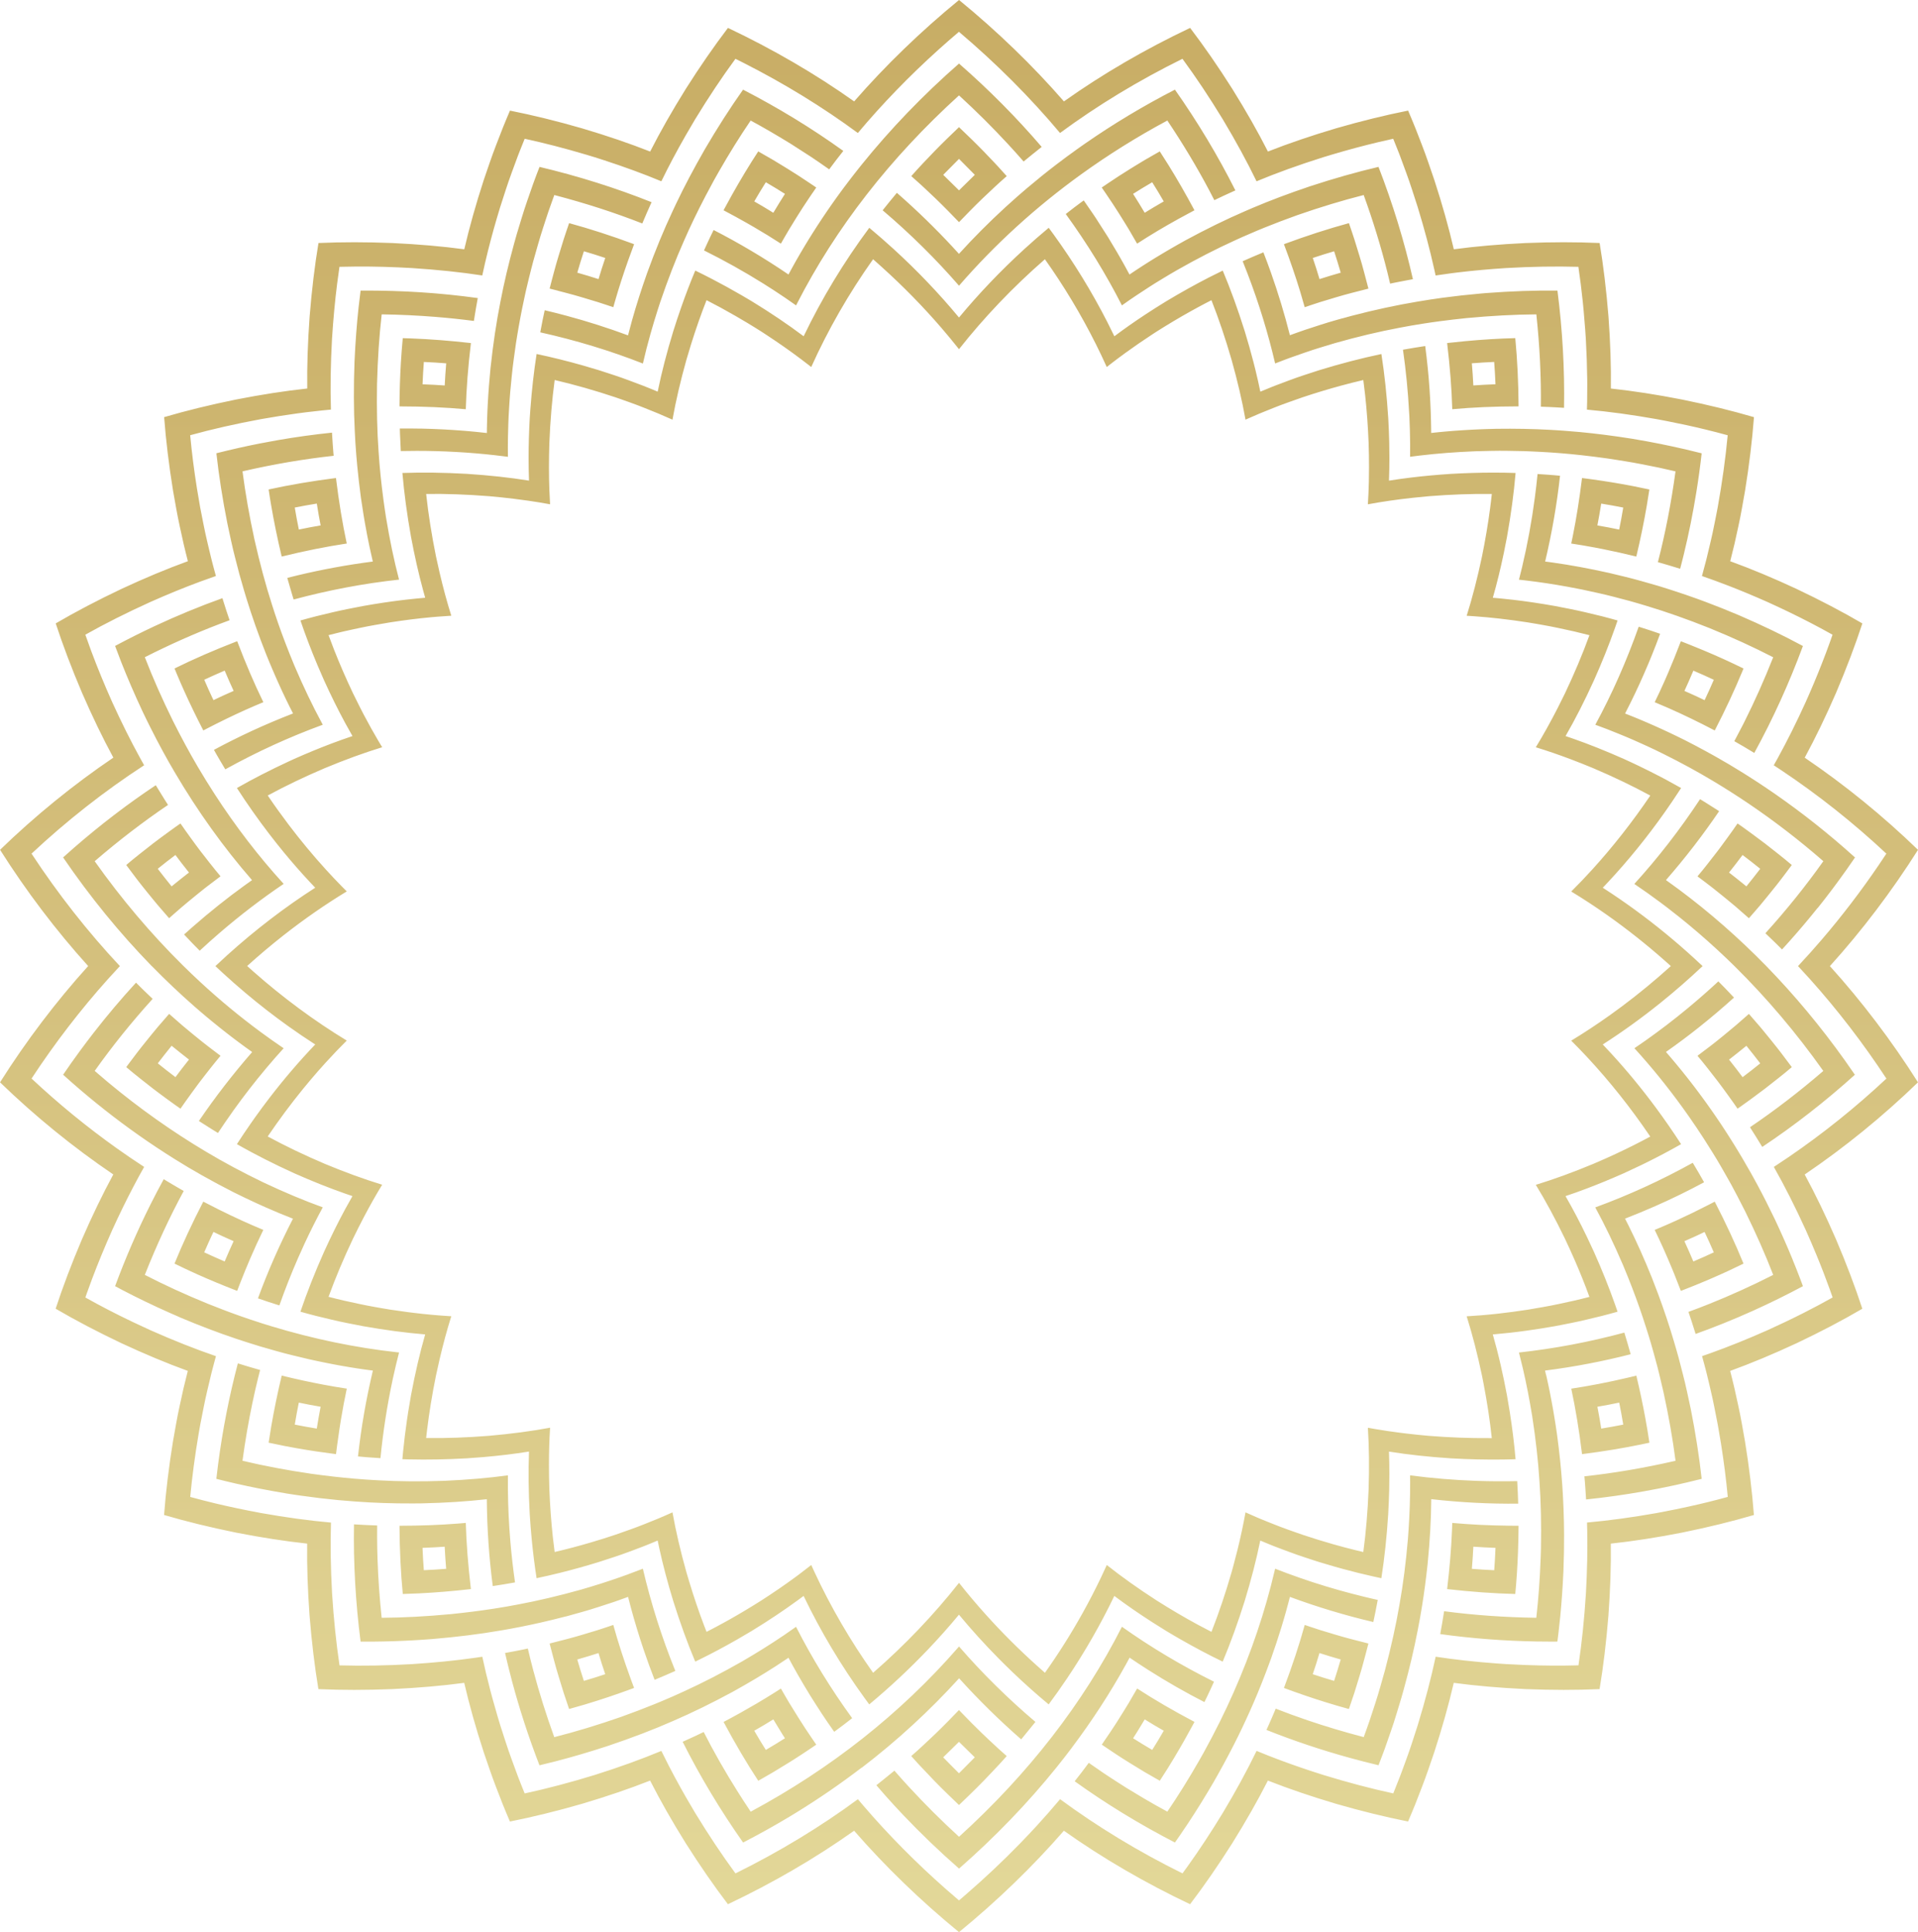 <?xml version="1.0" encoding="UTF-8"?>
<svg id="b" xmlns="http://www.w3.org/2000/svg" xmlns:xlink="http://www.w3.org/1999/xlink" viewBox="0 0 1285.36 1294.73">
  <defs>
    <style>
      .cls-1 {
        fill: url(#linear-gradient);
      }
    </style>
    <linearGradient id="linear-gradient" x1="642.68" y1="1294.73" x2="642.68" y2="0" gradientUnits="userSpaceOnUse">
      <stop offset="0" stop-color="#e3d899"/>
      <stop offset=".48" stop-color="#d5c17e"/>
      <stop offset="1" stop-color="#c8ad65"/>
    </linearGradient>
  </defs>
  <path class="cls-1" d="M140.87,578.71c-2.25-2.84-4.53-5.78-6.8-8.74-2.13-2.8-4.14-5.56-6.26-8.49l-1.46-2.03c-.51-.71-1.02-1.43-1.54-2.14l-.27-.37c-1.15-1.61-2.38-3.34-3.56-5.09h0s-.05,.03-.05,.03l-.04-.05c-2.53,1.74-4.92,3.47-7.45,5.31l-2.21,1.61c-2.86,2.1-5.82,4.27-8.68,6.47-2.97,2.3-6,4.68-9.01,7.08l-4.52,3.63-4.43,3.7c2.3,3.11,4.64,6.22,6.94,9.24,.94,1.24,1.9,2.48,2.87,3.7,.97,1.23,1.95,2.44,2.9,3.63l.21,.26c.38,.48,.76,.95,1.14,1.42,1.34,1.65,2.77,3.42,4.21,5.17,1.15,1.4,2.1,2.55,3.01,3.62,2.46,2.89,4.96,5.77,7.42,8.57l.05-.04,.04,.04h0c1.16-1.03,2.34-2.07,3.52-3.11,1.78-1.56,3.39-2.96,4.91-4.27,2.81-2.4,5.67-4.74,8.59-7.13,.46-.37,.91-.74,1.36-1.11l.27-.22c1.78-1.44,3.48-2.82,5.23-4.2,.58-.46,1.17-.91,1.77-1.37,2.88-2.22,5.82-4.45,8.76-6.63h0s-3.51-4.23-3.51-4.23l-3.41-4.28Zm-14.33,6.05c-3.43,2.68-7.48,5.86-11.44,9.11l-.1,.08-.08-.1c-3.22-3.96-6.29-7.91-9.13-11.58l-.07-.1,.09-.08c3.8-3.11,7.68-6.07,11.65-9.09l.1-.08,.07,.1c2.96,3.93,5.87,7.78,8.92,11.55l.08,.1-.1,.08Zm-24.86,62.6c-21.55-22.12-41.53-46.62-59.39-72.81,2.45-2.21,4.96-4.43,7.46-6.61,17.51-15.23,35.89-29.29,54.64-41.77,1.9,3.12,3.92,6.41,6,9.72,.69,1.1,1.39,2.2,2.1,3.3l.12,.18c-16.57,11.21-33.08,23.87-49.07,37.65l-.09,.07,.07,.09c17.81,25.14,37.66,48.59,59,69.7,3.87,3.82,7.86,7.63,11.86,11.33,13.01,12.02,26.61,23.25,40.57,33.53,4.65,3.43,9.35,6.75,14.08,9.96l1.07,.72h0s-.03,.03-.03,.03c-3.78,4.15-7.6,8.52-11.36,12.99-.06,.07-.12,.14-.18,.21l-.15,.18c-1.44,1.71-3.01,3.62-4.93,5.98-.12,.15-.25,.3-.37,.45-.13,.16-.27,.32-.4,.48-1.28,1.59-2.56,3.22-3.8,4.8l-.23,.29c-.23,.29-.46,.59-.69,.88-.29,.36-.57,.72-.85,1.08-.68,.88-1.36,1.78-2.02,2.65-.3,.4-.6,.8-.91,1.2-.3,.39-.6,.79-.9,1.18-.55,.72-1.1,1.43-1.63,2.15-.36,.48-.71,.96-1.06,1.45-.24,.33-.48,.66-.72,.99l-.64,.87c-.96,1.3-1.95,2.65-2.91,3.99-.11,.15-.22,.3-.32,.46-.09,.14-.19,.27-.28,.41-3.38,4.75-6.63,9.48-9.65,14.07-1.42-.87-2.93-1.81-4.5-2.78-2.61-1.63-5.38-3.37-8.11-5.15l-.17-.12h0c.5-.74,1.01-1.47,1.52-2.21l.66-.94c.23-.33,.46-.67,.69-1,.41-.61,.83-1.21,1.25-1.81,.26-.37,.52-.73,.78-1.09,.19-.26,.37-.52,.55-.78l.4-.56c.81-1.15,1.66-2.34,2.5-3.5,.22-.31,.45-.62,.68-.92,.18-.25,.37-.49,.55-.74l.18-.24c.95-1.3,1.94-2.65,2.92-3.97,.22-.3,.45-.6,.68-.9,.17-.22,.34-.44,.51-.66l.16-.21c1-1.33,2.04-2.7,3.08-4.05,.25-.32,.5-.64,.75-.95,.2-.25,.39-.5,.59-.75l.12-.15c.5-.64,1.01-1.29,1.52-1.95s1.03-1.31,1.54-1.95c.27-.34,.54-.67,.81-1,.2-.24,.4-.49,.59-.73l.32-.4c.94-1.17,1.91-2.38,2.88-3.56,.26-.31,.52-.62,.78-.93,.17-.21,.35-.41,.52-.62l.05-.06c1.09-1.32,2.22-2.68,3.34-4.01,.22-.26,.44-.52,.66-.77,.18-.21,.36-.42,.54-.63l.05-.06c1.12-1.32,2.29-2.68,3.44-4l.09-.1-.11-.08c-.67-.48-1.35-.96-2.02-1.45l-1.29-.92c-.35-.25-.69-.49-1.03-.74-.75-.54-1.5-1.1-2.24-1.65l-1.2-.88c-.31-.23-.63-.46-.94-.69-.8-.59-1.59-1.2-2.39-1.8l-.58-.44c-.21-.16-.41-.31-.62-.47-.26-.19-.51-.38-.77-.58-.98-.74-1.95-1.5-2.92-2.25l-.71-.55c-.23-.18-.47-.36-.7-.54-.95-.74-1.9-1.5-2.85-2.25l-.78-.62c-.23-.18-.46-.36-.68-.54-1.06-.84-2.11-1.7-3.16-2.56l-.49-.39c-.21-.17-.42-.34-.63-.51-.27-.22-.55-.45-.82-.67-.82-.68-1.67-1.38-2.63-2.18l-.36-.29c-.15-.12-.3-.25-.45-.37-1.27-1.06-2.5-2.11-3.54-3l-.69-.58c-1.14-.97-2.36-2.03-3.74-3.24l-.45-.39c-9.73-8.53-19.31-17.61-28.47-26.97Zm1099.76,197.01c.54,1.31,1.03,2.51,1.48,3.64s.87,2.17,1.27,3.18c.69,1.76,1.38,3.54,2.06,5.33s1.34,3.57,2,5.34h0c-10.93,5.85-22.09,11.34-33.35,16.42-6.76,3.05-13.55,5.94-20.36,8.67-6.04,2.43-12.17,4.75-18.22,6.92l-.58-1.86c-1.37-4.37-2.66-8.5-4.15-12.73l-.07-.2c4.66-1.7,9.41-3.51,14.12-5.4,14.14-5.66,28.47-12.16,42.59-19.33l.1-.05-.04-.1c-5.29-13.67-11.41-27.53-18.71-42.39-1.48-2.96-3.09-6.09-5.22-10.17l-.51-.97c-1.22-2.32-2.38-4.53-3.6-6.76-.41-.74-.82-1.48-1.24-2.23-4.08-7.28-7.57-13.36-11.29-19.33-1.94-3.14-3.92-6.29-5.89-9.33-3.23-5-6.54-9.92-9.92-14.76-10.15-14.51-20.95-28.24-32.24-40.99-1.11-1.25-2.29-2.56-3.5-3.9l-.87-.96h0s0,0,0,0h0s.04-.02,.04-.02c2.07-1.4,4.1-2.81,5.98-4.12,.2-.14,.4-.27,.59-.41,.23-.16,.45-.31,.68-.47,1.48-1.04,2.97-2.12,4.41-3.17l.6-.44c.31-.23,.63-.45,.94-.68,.42-.3,.85-.61,1.27-.92,1.01-.74,2.04-1.52,3.03-2.26l1.14-.86c.37-.28,.75-.56,1.12-.84,.62-.46,1.25-.93,1.87-1.4,.68-.52,1.36-1.05,2.04-1.59,.39-.31,.78-.61,1.17-.92,.39-.3,.78-.61,1.17-.91,.89-.69,1.81-1.4,2.71-2.12,.37-.3,.74-.6,1.11-.9,.29-.24,.58-.48,.87-.71l.34-.27c1.54-1.24,3.13-2.52,4.69-3.81,.09-.07,.17-.15,.26-.22,.08-.07,.17-.14,.25-.21,6.83-5.67,13.55-11.57,19.98-17.54h0c3.18,3.13,6.12,6.25,9.24,9.55l1.24,1.31c-1.83,1.65-3.72,3.33-5.62,4.99-.75,.66-1.51,1.31-2.27,1.96l-.91,.78c-.3,.26-.61,.53-.91,.79-.52,.45-1.04,.9-1.56,1.35-.77,.66-1.54,1.3-2.32,1.94l-.92,.77c-.31,.26-.62,.52-.94,.79-.5,.42-1,.84-1.5,1.25-.66,.55-1.33,1.09-2,1.62l-.93,.75c-.31,.25-.63,.51-.94,.77-.61,.5-1.23,1-1.84,1.49-.59,.47-1.19,.94-1.78,1.41-.32,.25-.65,.51-.97,.76l-.95,.75c-.67,.53-1.33,1.06-2,1.57-.6,.46-1.2,.92-1.8,1.37-.31,.24-.63,.47-.94,.71l-.98,.75c-.67,.51-1.34,1.02-2.01,1.52-.58,.43-1.15,.86-1.73,1.28-.3,.22-.6,.44-.9,.66l-.92,.68c-.73,.54-1.45,1.07-2.18,1.6-.56,.4-1.11,.8-1.67,1.19-.31,.22-.62,.44-.93,.66l-.9,.65c-.72,.52-1.45,1.04-2.17,1.54l-.11,.08,.09,.1c.54,.61,1.07,1.24,1.6,1.86l1.02,1.18c.28,.33,.57,.66,.85,.99,.64,.75,1.27,1.51,1.9,2.26l.76,.91c.28,.33,.55,.65,.82,.98,.57,.69,1.14,1.38,1.7,2.07l.93,1.13c.27,.33,.55,.66,.82,1,.55,.68,1.1,1.37,1.65,2.06l.95,1.18c.27,.34,.54,.67,.81,1.01,.56,.71,1.12,1.43,1.68,2.15l.44,.56c.18,.23,.36,.46,.54,.69,.24,.3,.48,.61,.71,.91,.55,.72,1.1,1.44,1.66,2.17l.95,1.25c.24,.32,.48,.63,.72,.95,.6,.79,1.19,1.59,1.78,2.39l.79,1.07c.24,.32,.48,.64,.72,.96,.52,.71,1.04,1.43,1.56,2.14l.93,1.28c.26,.35,.51,.71,.77,1.06,.51,.71,1.02,1.43,1.53,2.15l.91,1.29c.26,.36,.51,.72,.77,1.08,.54,.77,1.07,1.54,1.61,2.32l.86,1.24c.24,.34,.47,.68,.7,1.02,.56,.82,1.11,1.64,1.66,2.46l.73,1.07c.25,.36,.49,.73,.74,1.09,.46,.69,.92,1.39,1.37,2.08l.94,1.43c.26,.39,.51,.78,.77,1.17,.42,.65,.84,1.3,1.26,1.95l.54,.85c.17,.27,.34,.53,.51,.8,.24,.37,.48,.75,.72,1.13,.41,.65,.82,1.3,1.23,1.95l.96,1.53c.27,.43,.54,.86,.81,1.29,.46,.74,.92,1.49,1.37,2.24l.87,1.42c.23,.38,.47,.76,.7,1.15,.94,1.56,1.92,3.19,2.9,4.86,1.84,3.1,3.69,6.31,5.49,9.52,1.36,2.43,2.72,4.9,4.07,7.41,4.05,7.53,8.06,15.46,12.16,24.02v.03c4.3,9.16,8.12,17.84,11.69,26.55ZM794.19,161.18c13.91-7.55,27.49-14.2,40.37-19.75,1.64-.72,3.3-1.44,4.98-2.15,11.74-4.98,24.34-9.72,38.33-14.43,15.82-5.2,31.28-9.58,45.94-13.02,4.77,12.3,9.13,24.89,12.98,37.44,3.84,12.54,7.23,25.26,10.08,37.82l-1.9,.35c-.85,.16-1.69,.31-2.52,.47-2.49,.46-4.91,.92-7.35,1.42-.57,.12-1.13,.23-1.67,.35s-1.08,.23-1.62,.35l-.21,.05c-.57-2.44-1.15-4.88-1.76-7.33-4.27-17.15-9.61-34.59-15.91-51.95l-.04-.11-.11,.03c-7.02,1.78-14.33,3.82-21.72,6.06-7.4,2.24-15.01,4.72-22.62,7.38-3.89,1.39-7.63,2.77-11.26,4.15-3.64,1.38-7.17,2.77-10.66,4.18-1.72,.7-3.45,1.41-5.14,2.11-3.36,1.4-6.71,2.85-9.94,4.29-1.6,.71-3.22,1.45-4.82,2.19-12.47,5.66-25.56,12.37-38.9,19.97-3.2,1.83-6.42,3.77-9.26,5.48-.6,.37-1.21,.73-1.8,1.1l-.04,.02c-2.47,1.5-4.81,2.92-7.2,4.49-5.95,3.85-11.76,7.65-17.5,11.76l-1.06,.75h0s-.02-.04-.02-.04c-.12-.23-.24-.46-.36-.69-.1-.19-.2-.38-.3-.58-1-1.95-2.2-4.27-3.44-6.58-.08-.14-.16-.29-.23-.43-.08-.14-.15-.28-.23-.42-.36-.68-.71-1.32-1.05-1.94-1.01-1.86-1.91-3.48-2.76-5.01-.1-.18-.2-.36-.31-.53-.09-.16-.18-.32-.27-.47-1.53-2.71-2.73-4.8-3.88-6.75-.07-.12-.14-.23-.21-.35-.06-.1-.12-.2-.18-.3-1.52-2.57-2.9-4.88-4.23-7.04-.05-.08-.1-.16-.15-.24l-.12-.19c-1.58-2.57-3.06-4.93-4.53-7.21-.07-.11-.14-.22-.22-.33-.06-.09-.12-.19-.18-.28-1.64-2.55-3.13-4.82-4.56-6.95-.41-.61-.82-1.21-1.24-1.82-.26-.38-.52-.76-.78-1.14l-.75-1.1c-.76-1.13-1.55-2.29-2.35-3.43-1.73-2.48-3.5-4.97-5.27-7.41l5.89-4.56c1.2-.92,2.44-1.84,3.61-2.7,.39-.29,.77-.56,1.14-.83l1.4-1.02,.65,.94c2.02,2.9,3.93,5.64,5.82,8.45,.34,.51,.66,.99,.98,1.46,.31,.47,.61,.93,.9,1.37,2.69,4.11,5.35,8.27,7.9,12.35,2.15,3.52,4.1,6.79,5.97,9.99l.07,.12c.44,.75,.86,1.48,1.28,2.22l.54,.93c.2,.35,.39,.69,.59,1.04l.63,1.11c.17,.3,.35,.61,.52,.91,.16,.28,.31,.55,.46,.82l.67,1.2c.18,.32,.35,.63,.53,.95,.16,.29,.32,.57,.47,.86l.57,1.05c.18,.33,.36,.66,.54,.99,.16,.3,.32,.6,.48,.89l.43,.79c.2,.37,.39,.73,.59,1.1l.07,.12,.11-.08c.63-.43,1.27-.86,1.91-1.28l1.29-.86c.34-.23,.67-.45,1.01-.68,.59-.39,1.19-.78,1.79-1.17l1.32-.86c.42-.27,.83-.55,1.26-.82,.52-.34,1.05-.67,1.58-1.01l1.52-.97c.45-.29,.9-.58,1.36-.86,.56-.35,1.13-.7,1.7-1.06l1.55-.96c.44-.27,.87-.54,1.32-.81,.76-.47,1.53-.93,2.31-1.39l1.29-.78c.36-.22,.72-.44,1.08-.65,.91-.54,1.85-1.09,2.78-1.64l1.14-.67c.3-.18,.6-.35,.9-.53,1.26-.73,2.55-1.47,3.83-2.2l.48-.28c.21-.12,.42-.24,.63-.36,1.61-.91,3.32-1.87,5.09-2.85Zm241.91,759.97c.18,.77,.36,1.54,.53,2.32,.11,.48,.21,.97,.32,1.45l.38,1.75c.14,.61,.27,1.23,.4,1.85,.13,.62,.26,1.25,.39,1.88l.32,1.54c.12,.58,.24,1.15,.35,1.74,.14,.7,.28,1.41,.41,2.13l.36,1.87c.08,.42,.16,.84,.24,1.27,.19,1.03,.38,2.09,.57,3.14l.09,.49c.05,.28,.1,.55,.15,.83,.06,.31,.11,.62,.17,.94,.23,1.33,.46,2.68,.68,4.03,.04,.24,.08,.47,.12,.71,.04,.26,.09,.52,.13,.79,.3,1.84,.6,3.72,.89,5.61v.05c.31,1.94,.6,3.9,.87,5.82,1.58,11.66,2.76,23.1,3.51,34.01,.12,1.79,.24,3.59,.34,5.38s.19,3.59,.27,5.36c.09,1.78,.17,3.6,.24,5.4,.21,5.44,.33,11.09,.35,16.8,.03,7.63-.11,15.76-.42,24.16-.49,10.79-1.18,20.77-2.12,30.5-.37,3.86-.79,7.71-1.24,11.44-.22,1.81-.45,3.7-.7,5.6h0c-1.45,.01-2.91,.02-4.36,.02-3.13,0-6.26-.03-9.39-.08-21.9-.37-43.64-2.04-64.77-4.96l.11-.59c.45-2.49,.88-4.91,1.29-7.31,.41-2.4,.81-4.79,1.17-7.22l.03-.21h0c19.68,2.62,40.43,4.1,61.68,4.41h.11s.01-.11,.01-.11c1.44-12.7,2.39-25.8,2.91-40.04,.07-1.99,.14-4.06,.19-6.16,.3-16.33-.02-31.08-.99-45.1-.86-13.6-2.49-28.23-4.84-43.47-1.86-11.43-3.89-21.84-6.2-31.82-.77-3.31-1.58-6.61-2.4-9.8l-.31-1.21-.03-.04h.06c1.2-.14,2.41-.29,3.59-.43l1.39-.17c.47-.06,.94-.11,1.42-.17,.8-.09,1.59-.18,2.39-.29,1.49-.19,3.01-.41,4.47-.62l1.15-.16c.43-.06,.86-.12,1.29-.18,.64-.09,1.28-.17,1.91-.27,1.52-.23,3.06-.48,4.56-.72l1.13-.18c.43-.07,.86-.14,1.28-.2,.62-.1,1.25-.19,1.87-.3,1.47-.25,2.96-.52,4.41-.78l1.16-.21c.43-.08,.87-.15,1.3-.23,.66-.12,1.32-.23,1.98-.36,1.15-.22,2.33-.45,3.46-.68,.48-.1,.96-.19,1.44-.29,.48-.1,.96-.19,1.45-.29,.83-.16,1.67-.33,2.5-.5,.73-.15,1.46-.32,2.19-.48,.46-.1,.92-.21,1.39-.31l1.32-.28c1.29-.28,2.63-.57,3.94-.87,.18-.04,.37-.09,.55-.13,.17-.04,.34-.08,.51-.12,5.67-1.31,11.24-2.7,16.54-4.13l.03,.11c1.25,4.13,2.81,9.27,4.15,14.19l.05,.2c-2.29,.59-4.65,1.17-7.01,1.74-.38,.09-.76,.18-1.14,.26-.29,.07-.58,.13-.87,.2l-.41,.1c-1.52,.36-3.09,.73-4.65,1.07-.56,.12-1.11,.24-1.67,.36-.36,.08-.73,.15-1.09,.23l-1.04,.23c-1.1,.24-2.21,.48-3.31,.71-.64,.13-1.29,.26-1.94,.39-.38,.07-.76,.15-1.14,.22l-1.1,.22c-.99,.2-1.99,.4-2.98,.59-.68,.13-1.37,.25-2.05,.38-.38,.07-.76,.14-1.14,.21l-1.13,.21c-.95,.18-1.91,.35-2.87,.52-.67,.12-1.34,.23-2.01,.34-.4,.07-.8,.13-1.19,.2l-1.14,.19c-.96,.16-1.92,.33-2.89,.48-.64,.1-1.28,.2-1.92,.29-.39,.06-.77,.12-1.16,.17l-1.08,.17c-1.03,.16-2.06,.32-3.1,.47-.63,.09-1.26,.17-1.89,.26-.38,.05-.76,.1-1.14,.15l-1.16,.16c-1,.14-2.01,.28-3.01,.41l-.14,.02,.03,.13c.09,.38,.18,.77,.27,1.16l.33,1.44Zm-184.44,190.59c-2.05,5.65-4.14,11.17-6.23,16.4-3.52,8.83-7.07,17.06-10.87,25.16-.75,1.62-1.52,3.26-2.3,4.91-.79,1.65-1.59,3.31-2.41,4.97-4.11,8.36-8.56,16.8-13.62,25.83-1.03,1.83-2.06,3.66-3.08,5.43-5.66,9.68-11.21,18.63-16.84,27.15-1.88,2.84-3.76,5.63-5.66,8.38-1.09,1.58-2.19,3.16-3.27,4.68-23.58-12.15-46.18-25.96-67.18-41.05l4.72-6.04c1.24-1.6,2.47-3.26,3.66-4.87l1.07-1.44,1,.7c2.81,1.97,5.72,4.01,8.67,6,1.04,.7,2,1.34,2.93,1.95,4.26,2.8,8.62,5.61,12.98,8.35,3.9,2.4,7.47,4.55,10.91,6.58,5.7,3.37,10.96,6.34,16.06,9.08l.1,.05,.06-.09c7.25-10.66,14.21-21.82,21.26-34.13,1.01-1.77,2.03-3.56,3.02-5.33,7.85-14.29,14.42-27.51,20.08-40.4,11.87-26.84,21.12-54.29,27.51-81.6l.28-1.21v-.04s0,0,0,0h0s0,0,0,0l.04,.02c1.71,.67,3.46,1.33,5.16,1.97l.63,.24c.35,.13,.71,.27,1.06,.4,.47,.18,.93,.36,1.4,.53,1.43,.53,2.89,1.05,4.31,1.55l1.07,.38c.41,.15,.82,.29,1.23,.44,.59,.21,1.18,.43,1.78,.64,1.28,.45,2.6,.88,3.87,1.31l1.22,.41c.43,.14,.86,.29,1.29,.44,.7,.24,1.4,.47,2.1,.7,1.33,.43,2.69,.86,4.01,1.26l1.25,.39c.44,.14,.88,.28,1.32,.42,.66,.21,1.33,.42,2,.63,.82,.25,1.66,.5,2.49,.74s1.66,.48,2.47,.72l.91,.26c.39,.11,.79,.23,1.18,.35,.53,.16,1.07,.32,1.6,.47,.93,.26,1.88,.52,2.82,.78,.94,.26,1.88,.51,2.81,.76l.57,.15c.37,.1,.73,.2,1.1,.3,.48,.13,.95,.26,1.43,.39,1.9,.5,3.85,.98,5.73,1.45l.55,.14c.36,.09,.73,.18,1.09,.28,.48,.12,.95,.24,1.43,.36,1.47,.36,2.95,.71,4.43,1.05,1.48,.34,2.96,.68,4.43,1l-.3,1.6c-.81,4.29-1.65,8.72-2.62,13.01l-.05,.2c-4.68-1.1-9.42-2.29-14.1-3.54-.18-.05-.35-.1-.53-.15-.16-.05-.32-.09-.48-.13-2.43-.66-4.28-1.17-6.01-1.66-.34-.1-.68-.2-1.01-.3-.27-.08-.54-.16-.8-.24l-.12-.03c-1.66-.48-3.38-.98-5.07-1.48-.45-.13-.89-.27-1.34-.41-.33-.1-.66-.21-.99-.31l-.71-.22c-1.29-.4-2.63-.81-3.94-1.22-.52-.17-1.04-.34-1.56-.51-.34-.11-.68-.23-1.03-.34l-.93-.3c-1.14-.37-2.29-.74-3.43-1.12-.56-.19-1.12-.38-1.68-.58-.36-.12-.72-.25-1.08-.37l-1.03-.35c-1.04-.36-2.09-.71-3.13-1.08-.54-.19-1.08-.39-1.61-.58-.35-.13-.7-.26-1.06-.38l-1.03-.37c-1.03-.37-2.06-.74-3.09-1.12l-.13-.05-.03,.13c-.22,.86-.44,1.72-.67,2.58l-.2,.75c-.06,.23-.12,.47-.18,.7-.08,.3-.15,.59-.23,.89-.26,.97-.53,1.94-.8,2.91l-.17,.64c-.06,.21-.12,.42-.17,.63-.08,.29-.16,.58-.24,.87-.19,.69-.39,1.39-.59,2.09s-.4,1.38-.59,2.04c-.04,.15-.09,.3-.13,.46-.05,.17-.1,.34-.15,.51-.41,1.41-.86,2.91-1.41,4.72l-.13,.43h0c-1.07,3.48-2.18,6.96-3.35,10.51-1.17,3.55-2.41,7.16-3.73,10.87Zm320.37-432.23l-.04-.05h0c-2.81,2.5-5.65,4.98-8.43,7.38-2.73,2.33-5.39,4.51-8.59,7.13l-1.67,1.35c-1.18,.96-2.32,1.88-3.47,2.8-1.15,.92-2.3,1.82-3.49,2.73-2.9,2.23-5.84,4.46-8.76,6.63l3.51,4.23,3.41,4.28c2.32,2.93,4.6,5.87,6.8,8.74,2.09,2.74,4.05,5.45,6.13,8.31l.04,.05,1.62,2.25c1.77,2.46,3.59,5,5.3,7.52h0s.05-.03,.05-.03l.03,.05c.72-.49,1.43-1,2.12-1.48l.4-.28c1.6-1.13,3.24-2.31,5.03-3.61l2.16-1.58c2.86-2.1,5.8-4.26,8.64-6.44,2.98-2.3,6.01-4.69,9.02-7.08l4.52-3.63,4.43-3.7c-2.3-3.11-4.63-6.22-6.94-9.24-1.87-2.48-3.86-4.95-5.78-7.34-.45-.56-.9-1.12-1.35-1.68-1.94-2.4-3.7-4.56-5.45-6.68-.59-.71-1.17-1.41-1.76-2.11-2.48-2.9-4.97-5.78-7.42-8.57l-.04,.04Zm7.53,32.95l.07,.1-.09,.08c-3.82,3.13-7.69,6.09-11.64,9.09l-.1,.08-.07-.1c-2.94-3.91-5.83-7.74-8.92-11.56l-.08-.1,.1-.08c3.42-2.67,7.46-5.84,11.44-9.11l.1-.08,.08,.1c3.19,3.94,6.27,7.89,9.12,11.59Zm-800.27,370.67c-5.67,1.48-11.3,2.86-16.85,4.12-9.26,2.1-18.32,3.9-27.08,5.36-14.11,2.44-29.16,4.31-46.01,5.73l-.32,.02c-1.86,.14-3.76,.28-5.63,.4-.41,.03-.83,.05-1.24,.08l-.75,.05c-1.31,.08-2.61,.16-3.9,.24-.54,.03-1.07,.06-1.6,.09l-.62,.03c-1.2,.06-2.4,.13-3.59,.18-.69,.03-1.38,.06-2.07,.09h-.18c-1.17,.06-2.34,.11-3.5,.15-.74,.03-1.47,.05-2.21,.08-1.17,.04-2.34,.07-3.51,.1h-.14c-.66,.02-1.31,.04-1.96,.05-1.21,.03-2.42,.05-3.62,.07h-.59c-.44,.02-.89,.02-1.33,.03-1.33,.02-2.66,.02-3.98,.03h-.63c-.29,0-.58,0-.87,0h-.35c-1.69,0-3.41,0-5.11-.02-3.38-26.3-4.87-52.73-4.42-78.56l1.49,.09c2.37,.14,4.67,.27,6.95,.38,2.29,.11,4.56,.21,6.87,.27h.21c-.03,2.49-.04,5.01-.03,7.49,0,2.49,.04,5.02,.08,7.56s.11,5.09,.2,7.64c.43,12.76,1.36,25.91,2.76,39.08v.11s.12,0,.12,0c14.65-.11,29.78-.91,46.25-2.46,10.21-1.04,19.74-2.25,28.8-3.65,5.44-.84,10.71-1.75,15.85-2.74,13.4-2.49,27.72-5.86,42.57-10.02,9.32-2.7,17.83-5.41,26.02-8.28,1.62-.57,3.25-1.15,4.85-1.73,3.18-1.16,6.34-2.35,9.4-3.55l1.2-.47h0s.01,.04,.01,.04c.54,2.34,1.16,4.88,1.89,7.79,.03,.13,.06,.26,.1,.4,.03,.13,.06,.26,.1,.4,.55,2.15,1.11,4.25,1.74,6.59,.08,.3,.16,.59,.23,.89,.1,.38,.2,.77,.31,1.15,.36,1.3,.74,2.62,1.11,3.9l.4,1.38c.13,.44,.25,.87,.37,1.31,.19,.68,.38,1.36,.58,2.03,.33,1.1,.67,2.21,1.01,3.29l.41,1.33c.14,.47,.29,.94,.43,1.41,.26,.85,.52,1.71,.79,2.56,.39,1.24,.81,2.5,1.21,3.71l.42,1.28c.15,.46,.31,.93,.46,1.39,.24,.73,.47,1.45,.72,2.18,.85,2.5,1.73,5,2.48,7.1,.08,.23,.16,.45,.24,.68,.09,.25,.17,.5,.26,.75,.79,2.19,1.67,4.57,2.78,7.49,.06,.16,.12,.32,.18,.47,.07,.18,.13,.35,.2,.53,1.07,2.8,2.19,5.65,3.32,8.45l-.27,.12c-4.38,1.93-8.91,3.93-13.42,5.76l-.19,.08c-1.28-3.26-2.53-6.59-3.75-9.95-1.22-3.36-2.41-6.76-3.57-10.17l-.09-.25c-.57-1.68-1.11-3.36-1.72-5.23-.08-.25-.17-.5-.25-.75-.1-.32-.21-.63-.31-.95-.35-1.09-.69-2.18-1.02-3.28l-.33-1.06c-.1-.34-.21-.68-.32-1.02-.17-.54-.34-1.09-.51-1.63-.24-.8-.48-1.6-.71-2.41l-.33-1.13c-.11-.39-.23-.78-.35-1.17-.23-.78-.46-1.55-.69-2.33-.18-.62-.35-1.24-.52-1.86-.1-.35-.19-.7-.29-1.05l-.3-1.07c-.29-1.03-.58-2.06-.86-3.1-.14-.52-.28-1.04-.41-1.56-.09-.35-.18-.7-.27-1.05l-.28-1.06c-.3-1.12-.59-2.24-.88-3.36l-.03-.13-.13,.05c-.76,.28-1.53,.56-2.33,.85l-1.57,.56c-.32,.12-.64,.23-.97,.35-.42,.15-.86,.3-1.28,.46l-.66,.23c-.21,.08-.43,.15-.64,.23-.87,.3-1.74,.61-2.61,.9-3.4,1.14-6.87,2.27-10.32,3.36l-5.24,1.64-5.25,1.53c-3.53,1.01-7.11,2.01-10.65,2.97ZM665.68,146.45c5.28-5.07,10.77-10.1,16.32-14.97,2.08-1.82,4.19-3.64,6.31-5.44,6.38-5.4,12.93-10.69,19.57-15.77,4.6-3.52,9.31-7,14.08-10.4,1.59-1.13,3.18-2.26,4.78-3.37,19.21-13.37,39.61-25.62,60.64-36.43h0s0,0,0,0h0c7.64,10.86,14.87,21.97,21.64,33.25,6.77,11.28,13.08,22.73,18.87,34.26l-1.69,.77c-4.2,1.9-8.16,3.7-12.21,5.69l-.19,.09c-1.11-2.17-2.26-4.39-3.43-6.6-4.08-7.72-8.48-15.5-13.16-23.3-4.68-7.8-9.64-15.61-14.85-23.38l-.06-.09-.1,.05c-20.29,10.9-39.57,22.95-57.77,36.09-30.34,21.9-57.69,46.83-81.74,74.55h0s0,0,0,0h0c-15.54-17.91-32.76-34.91-51.18-50.54h0c1.51-1.89,3.08-3.83,4.65-5.77,1.53-1.88,3.13-3.82,4.75-5.77l.13-.16c1.83,1.6,3.66,3.22,5.47,4.85,12.68,11.41,24.78,23.48,36.05,35.94l.09,.1,.09-.1c4.85-5.34,9.92-10.67,15.08-15.85,2.58-2.59,5.22-5.19,7.86-7.71Zm-88.21,1037.99c-13.79,10.56-28.4,20.62-43.43,29.88-1.68,1.03-3.37,2.07-5.04,3.07-10.08,6.06-20.52,11.87-31.01,17.27h0s0,0,0,0h0c-15.28-21.72-28.92-44.43-40.51-67.51l1.74-.79c4.18-1.89,8.13-3.68,12.17-5.67l.19-.09c6.68,13.13,14.33,26.56,22.75,39.92,2.78,4.42,5.71,8.92,8.69,13.37l.06,.09,.1-.05c53.72-28.87,100.37-65.76,138.67-109.67l.85-.96h0s0,0,0,0h0s.03,.03,.03,.03c1.48,1.7,2.98,3.38,4.51,5.1,.21,.23,.41,.46,.61,.69,.25,.29,.5,.57,.76,.86,1.07,1.19,2.18,2.38,3.25,3.54l.71,.76c.3,.32,.59,.64,.89,.97,.4,.44,.81,.88,1.22,1.32,.81,.86,1.64,1.72,2.44,2.56l.98,1.02c.33,.35,.66,.7,.99,1.04,.59,.62,1.19,1.25,1.79,1.86,.55,.57,1.11,1.13,1.68,1.69,.35,.35,.7,.7,1.05,1.05l1.03,1.04c.85,.86,1.72,1.74,2.59,2.6,.35,.35,.71,.69,1.06,1.03,.28,.27,.56,.54,.84,.81l.41,.4c1.36,1.33,2.76,2.7,4.16,4.03,.29,.28,.58,.55,.88,.82,.25,.23,.5,.46,.75,.7,1.52,1.44,3.25,3.06,4.98,4.65,.36,.33,.72,.65,1.08,.97,.28,.25,.57,.51,.85,.76l.53,.48c1.39,1.26,2.83,2.56,4.27,3.83,2.26,1.99,4.56,3.98,6.85,5.92-3.07,3.84-6.23,7.72-9.4,11.54l-.13,.16c-1.83-1.6-3.67-3.24-5.48-4.86-.12-.11-.24-.22-.36-.33-.11-.1-.23-.21-.34-.31-1.89-1.71-3.34-3.04-4.7-4.29-.37-.34-.73-.69-1.1-1.03-.24-.23-.48-.46-.73-.69l-.53-.5c-.99-.93-1.98-1.85-2.96-2.79-.47-.45-.94-.91-1.41-1.36-.27-.27-.55-.53-.83-.8l-.84-.81c-.73-.7-1.46-1.41-2.18-2.12-.49-.49-.98-.98-1.47-1.47-.29-.29-.58-.59-.88-.88l-.84-.84c-.66-.65-1.32-1.31-1.97-1.97-.56-.57-1.11-1.14-1.67-1.71l-1.7-1.75c-.57-.59-1.15-1.17-1.71-1.76-.56-.58-1.11-1.17-1.67-1.76-.29-.31-.59-.63-.89-.94-.29-.31-.58-.61-.87-.92-.52-.55-1.05-1.1-1.56-1.66-.65-.69-1.29-1.39-1.92-2.09l-.73-.8c-.25-.28-.51-.56-.77-.83-.48-.52-.96-1.04-1.43-1.56l-.09-.1-.09,.1c-.64,.7-1.29,1.41-1.94,2.11-.65,.7-1.3,1.4-1.95,2.08l-.93,1c-.35,.37-.69,.74-1.03,1.11-.51,.55-1.01,1.1-1.53,1.64-1.39,1.46-2.83,2.93-4.22,4.34l-.85,.87c-.37,.37-.73,.75-1.09,1.13-.5,.51-.99,1.03-1.49,1.53-1.45,1.46-2.96,2.92-4.41,4.34l-.83,.81c-.36,.35-.71,.7-1.06,1.05-.52,.51-1.03,1.02-1.56,1.53-1.63,1.56-3.31,3.12-4.93,4.64l-.65,.61c-.36,.33-.71,.67-1.06,1-.47,.44-.94,.89-1.42,1.33-1.93,1.77-3.93,3.55-5.86,5.27l-.23,.21c-.33,.29-.65,.58-.97,.88-.39,.36-.79,.71-1.19,1.07-2.35,2.06-4.7,4.06-6.9,5.92-.24,.2-.47,.41-.71,.61-.28,.24-.56,.48-.84,.72-2.17,1.82-4.57,3.79-7.56,6.2-.17,.14-.34,.28-.51,.42-.19,.16-.38,.31-.57,.47-2.9,2.32-5.86,4.65-8.81,6.91Zm549.15-656.38h0c-3.3-1.88-6.7-3.76-10.19-5.63-1.16-.62-2.34-1.24-3.52-1.86-4.73-2.47-9.6-4.91-14.59-7.31-1.66-.8-3.34-1.59-5.04-2.38s-3.41-1.58-5.12-2.36c-12.07-5.35-23.31-9.84-34.21-13.65-1.56-.54-3.11-1.08-4.65-1.59l-.14-.05,.08-.13c6.49-11.27,12.7-23.44,18.96-37.2,5.29-11.84,10.01-23.61,14.03-34.96,.66-1.85,1.24-3.54,1.8-5.17h0c-3.43-.95-6.97-1.93-10.52-2.83-3.51-.88-7.06-1.73-10.55-2.54l-5.23-1.19-5.28-1.1c-3.5-.71-7.02-1.4-10.46-2.04-9.67-1.72-18.8-3.08-27.66-4.12-2.95-.35-5.88-.66-8.79-.94-1.65-.16-3.32-.31-4.96-.44h-.15s.04-.16,.04-.16c2.7-9.41,5.09-19.16,7.31-29.8,.74-3.54,1.46-7.21,2.15-10.89,2.66-14.86,4.6-29.25,5.75-42.77h0s0,0,0,0c-4.74-.17-9.67-.25-14.67-.25-.29,0-.58,0-.87,0-8.85,.02-18.15,.3-27.61,.83-9.47,.62-18.33,1.43-26.77,2.45-5.06,.61-9.98,1.3-14.78,2.07l-.15,.02v-.15c.19-4.89,.29-9.95,.29-15.02,0-3.42-.04-6.92-.12-10.4-.12-5.26-.34-10.77-.66-16.36-.96-15.2-2.51-29.64-4.59-42.91-13.39,2.8-27.44,6.45-41.76,10.86-3.37,1.07-6.76,2.18-10.09,3.29l-4.97,1.69-4.95,1.8c-3.25,1.19-6.53,2.43-9.75,3.67-.58,.23-1.17,.46-1.75,.69-2.81,1.12-5.65,2.31-7.72,3.17l-.14,.06-.03-.15c-.99-4.83-2.11-9.78-3.32-14.71-.4-1.61-.82-3.3-1.26-5-1.74-6.74-3.66-13.52-5.86-20.72-4.55-14.49-9.5-28.14-14.72-40.55h0c-3.04,1.46-6.12,2.99-9.22,4.58-9.33,4.78-18.93,10.14-28.68,15.99-4.8,2.94-9.45,5.89-13.82,8.76-7.39,4.86-14.2,9.63-20.79,14.59l-.12,.09-.07-.14c-1.51-3.14-3.08-6.31-4.67-9.43-10.38-20.31-22.52-40.09-36.09-58.81-1.04-1.44-2.11-2.89-3.16-4.31-5.47,4.56-10.9,9.29-16.15,14.08-15.77,14.4-30.54,29.85-43.88,45.92l-.1,.12-.1-.12c-13.38-16.12-28.09-31.51-43.88-45.92-5.26-4.8-10.65-9.5-16.14-14.08-17,22.88-31.78,47.29-43.92,72.54l-.07,.14-.12-.09c-10.47-7.86-21.79-15.5-34.61-23.35-2.24-1.35-4.48-2.67-6.72-3.97-6.72-3.9-13.43-7.59-20.01-11.01-3.92-2.03-7.68-3.91-11.17-5.6h0c-3.26,7.77-6.42,16.01-9.44,24.64-1.81,5.17-3.57,10.48-5.28,15.91-4.36,14.27-7.78,27.49-10.44,40.43l-.03,.15-.14-.06c-2.59-1.08-6.13-2.56-9.47-3.86-3.2-1.24-6.49-2.47-9.75-3.67l-4.96-1.8-4.96-1.69c-3.32-1.11-6.72-2.22-10.09-3.29-3.58-1.1-7.15-2.16-10.69-3.16-10.62-3.02-21.04-5.6-31.08-7.7h0c-1.82,11.61-3.23,24.15-4.2,37.25-.14,1.84-.27,3.74-.39,5.66-.52,9.43-.78,18.19-.78,26.75,0,2.54,.02,5.07,.07,7.58,.05,2.51,.12,5,.21,7.45v.15s-.14-.02-.14-.02c-12.82-2.05-26.41-3.52-41.55-4.51-15.21-.86-29.73-1.06-43.15-.58h0c1.16,13.53,3.09,27.92,5.76,42.77,2.45,13.05,5.12,24.87,8.15,35.98,.43,1.59,.87,3.16,1.32,4.72l.04,.15h-.15c-3.67,.31-7.42,.68-11.46,1.13-1.21,.14-2.42,.28-3.63,.42-8.5,1.02-17.15,2.33-26.32,3.96-3.46,.65-6.98,1.33-10.46,2.04l-5.28,1.1-5.23,1.19c-3.5,.82-7.05,1.67-10.55,2.54-3.56,.9-7.1,1.88-10.52,2.83,3.28,9.67,7.11,19.73,11.39,29.9,1.42,3.36,2.91,6.8,4.44,10.23,4.73,10.39,9.36,19.73,14.14,28.56,1.59,2.93,3.21,5.84,4.82,8.63l.08,.13-.14,.05c-4.62,1.55-9.36,3.24-14.1,5.03-7.98,3.02-16.08,6.36-24.77,10.21-1.3,.59-2.58,1.18-3.86,1.78-12.35,5.72-23.98,11.69-34.59,17.75h0c6.87,10.63,14.1,20.91,21.67,30.78,3.24,4.23,6.54,8.38,9.9,12.46,5.6,6.79,11.36,13.36,17.26,19.69,1.18,1.27,2.37,2.52,3.56,3.77l.1,.11-.13,.08c-20.4,13.09-40.15,28.23-58.83,45.1-2.67,2.41-5.32,4.85-7.94,7.33h0c1.63,1.54,3.28,3.07,4.93,4.6,4.97,4.57,10.05,9.04,15.16,13.34,9.37,7.9,19.02,15.4,28.84,22.41,5.89,4.21,11.84,8.24,17.83,12.09l.13,.08-.1,.11c-10.69,11.19-20.99,23.22-30.72,35.91-3.24,4.23-6.43,8.53-9.54,12.9-1.04,1.45-2.07,2.92-3.09,4.4-3.08,4.43-6.11,8.94-9.03,13.47,3.3,1.88,6.69,3.76,10.18,5.62,5.81,3.1,11.87,6.17,18.11,9.17,3.33,1.6,6.74,3.19,10.16,4.74,12.1,5.37,23.3,9.83,34.21,13.65,1.56,.55,3.13,1.08,4.65,1.59l.14,.05-.08,.13c-1.62,2.82-3.23,5.69-4.82,8.63-4.78,8.82-9.44,18.24-14.15,28.57-6.11,13.69-11.44,27.19-15.83,40.13h0c3.43,.95,6.98,1.94,10.52,2.83,3.5,.87,7.05,1.73,10.55,2.54l5.23,1.19,5.28,1.1c3.48,.71,7,1.4,10.46,2.04,14.69,2.61,28.24,4.41,41.41,5.5h.15s-.04,.16-.04,.16c-1.8,6.29-3.45,12.65-5.03,19.44-1.56,6.69-3.05,13.85-4.44,21.26-.67,3.71-1.29,7.4-1.86,11.05-.29,1.83-.56,3.64-.83,5.45-1.05,7.23-1.92,14.3-2.6,21.16-.17,1.72-.33,3.42-.47,5.11h0s0,0,0,0c.98,.03,2.02,.07,3.21,.1,.4,.01,.81,.02,1.24,.03,12.18,.29,25.2,.05,38.7-.71,3.79-.25,7.47-.53,11.08-.83,10.81-.93,20.86-2.14,30.47-3.68l.15-.02v.15c-.5,13.11-.34,26.78,.49,41.79,.36,5.66,.8,11.3,1.33,16.76,.87,9.09,1.97,17.89,3.27,26.15,5.02-1.05,10.13-2.22,15.32-3.5,8.64-2.14,17.49-4.6,26.44-7.36,3.36-1.07,6.76-2.17,10.09-3.29l4.97-1.69,4.95-1.79c1.38-.51,2.76-1.02,4.13-1.54,2.09-.79,3.93-1.48,5.62-2.13,1.08-.42,2.22-.88,3.5-1.4,1.13-.46,2.24-.92,3.31-1.36,.93-.39,1.83-.76,2.66-1.11l.14-.06,.03,.15c.33,1.62,.68,3.24,1.03,4.86,2.49,11.39,5.58,23.08,9.4,35.57,4.56,14.5,9.51,28.15,14.72,40.55h0s0,0,0,0c1.14-.55,2.28-1.1,3.43-1.67,8.04-3.96,16.36-8.4,24.78-13.22,3.19-1.82,6.45-3.74,9.69-5.69,11.21-6.87,21.28-13.57,30.64-20.41,1.34-.98,2.66-1.96,3.97-2.94l.12-.09,.07,.14c11.37,23.65,25.08,46.61,40.76,68.24,1.04,1.44,2.11,2.89,3.16,4.31,13.69-11.4,26.81-23.65,38.99-36.4,7.3-7.64,14.38-15.58,21.03-23.6l.1-.12,.1,.12c8.33,10.04,17.24,19.86,26.58,29.31,3.12,3.15,6.28,6.26,9.49,9.33,7.69,7.35,15.75,14.53,23.95,21.36h0c2.12-2.85,4.21-5.74,6.27-8.65,2.06-2.91,4.08-5.85,6.06-8.79,5.94-8.84,11.57-17.89,16.85-27.1,5.28-9.21,10.21-18.56,14.75-28.01l.07-.14,.12,.09c7.85,5.9,16.19,11.66,25.27,17.49,3.03,1.94,6.14,3.89,9.34,5.86,1.66,.99,3.29,1.97,4.86,2.89,1.41,.83,2.82,1.65,4.23,2.46,9.85,5.65,19.52,10.77,28.81,15.24h0c5.22-12.43,10.17-26.08,14.71-40.55,4.36-14.27,7.78-27.49,10.44-40.43l.03-.15,.14,.06c1.78,.74,3.88,1.62,6.05,2.5,.72,.29,1.46,.59,2.19,.88,.41,.16,.83,.33,1.24,.49,1.6,.62,3.23,1.24,4.86,1.85,1.64,.62,3.28,1.23,4.9,1.82l4.96,1.8,4.96,1.69c.44,.15,.9,.3,1.36,.45,1.39,.46,2.89,.95,4.62,1.52,1.37,.44,2.74,.89,4.11,1.32,3.56,1.1,7.15,2.16,10.69,3.16,1.78,.51,3.56,1,5.29,1.47,7.01,1.91,13.98,3.64,20.73,5.13,1.69,.38,3.39,.74,5.05,1.09h0c2.08-13.29,3.63-27.73,4.59-42.91,.31-5.59,.53-11.09,.66-16.35,.08-3.48,.12-6.98,.12-10.4,0-5.08-.09-10.14-.28-15.03v-.15s.14,.02,.14,.02c12.82,2.05,26.41,3.52,41.55,4.51,12.05,.68,23.73,.94,34.79,.78,1.58-.02,3.15-.05,4.7-.1h.28c1.13-.04,2.27-.07,3.39-.11h0c-.86-10.12-2.18-20.8-3.9-31.73-.57-3.61-1.19-7.32-1.86-11.05-1.32-7.04-2.69-13.66-4.15-20.01-.87-3.81-1.78-7.52-2.72-11.16-.83-3.21-1.7-6.42-2.59-9.52l-.04-.15h.15c3.68-.32,7.37-.67,11.13-1.09,3.76-.42,7.59-.9,11.53-1.45,6.15-.85,12.45-1.85,18.75-2.97,1.73-.32,3.47-.66,5.22-1,1.75-.34,3.5-.69,5.24-1.04l5.28-1.1,5.23-1.19c3.49-.81,7.04-1.67,10.55-2.54,3.59-.91,7.12-1.89,10.52-2.83-.55-1.62-1.11-3.24-1.69-4.88-4.04-11.44-8.79-23.27-14.14-35.26-1.57-3.44-3.13-6.78-4.7-10.03-4.69-9.76-9.4-18.71-14.27-27.16l-.08-.13,.14-.05c2.31-.77,4.65-1.58,7.01-2.42,2.35-.84,4.72-1.71,7.09-2.61,7.98-3.02,16.08-6.36,24.77-10.21,3.85-1.75,7.67-3.54,11.41-5.34,1.24-.6,2.48-1.21,3.7-1.81,8.17-4.03,16.02-8.2,23.35-12.38h0c-5.35-8.29-11.06-16.54-16.97-24.52-9.43-12.74-19.48-24.94-29.89-36.25-2.03-2.2-3.84-4.14-5.53-5.92l-.1-.11,.13-.08c13.06-8.38,25.99-17.7,38.42-27.7,9.67-7.78,19.21-16.1,28.35-24.73h0c-1.96-1.85-3.93-3.68-5.93-5.5-5.98-5.46-12.1-10.77-18.28-15.86-13.73-11.3-28.05-21.75-42.56-31.07l-.13-.08,.1-.11c1.09-1.14,2.21-2.32,3.41-3.61,13.45-14.41,26.21-30.13,38.01-46.84,1.69-2.39,3.35-4.79,5-7.22,2-2.95,4.01-5.99,5.98-9.03Zm-20.76,5.19c-11.9,17.55-24.94,34.16-38.76,49.37-4.6,5.06-9.35,10.03-14.12,14.77,8.16,4.95,16.22,10.24,24.16,15.84,13.23,9.33,26.12,19.54,38.53,30.5,1.31,1.16,2.64,2.35,3.95,3.54l.1,.09-.1,.09c-10.45,9.46-21.39,18.47-32.49,26.78-2.78,2.08-5.58,4.12-8.4,6.13-8.46,6.02-17.09,11.71-25.76,16.97,3.58,3.56,7.16,7.26,10.64,11,15.13,16.24,29.34,34.12,42.24,53.15l.08,.11-.12,.07c-1.42,.77-2.91,1.57-4.42,2.36-7.82,4.11-16.13,8.14-24.79,12.02-2.89,1.29-5.81,2.57-8.77,3.83-13.69,5.69-26.31,10.3-38.59,14.07,3.36,5.51,6.58,11.12,9.84,17.15,3.25,6.02,6.43,12.23,9.69,18.98,2.34,4.92,4.6,9.9,6.73,14.79,3.54,8.15,6.78,16.25,9.62,24.05l.05,.13-.13,.03c-1.66,.42-3.35,.85-5.06,1.27-1.91,.47-3.6,.88-5.17,1.24-3.46,.78-6.95,1.54-10.4,2.26l-5.15,1.05-5.2,.96c-3.42,.62-6.89,1.21-10.29,1.77-6.84,1.05-13.36,1.93-19.73,2.64-3.82,.43-7.58,.79-11.31,1.1-3.29,.27-6.6,.51-9.83,.69,3.83,12.2,7.19,25.22,10.27,39.81,.37,1.8,.72,3.6,1.06,5.39,2.4,12.53,4.25,24.7,5.49,36.27v.14s-.12,0-.12,0c-.4,0-.8,0-1.21,0h-.78c-12.65,.1-26.16-.41-40.15-1.52-4.89-.43-9.6-.91-14.17-1.45-1.52-.18-3.03-.36-4.53-.55-5.97-.76-11.72-1.61-17.32-2.57-1.58-.27-3.18-.56-4.75-.85,.81,12.9,.97,26.35,.49,41.12-.6,14.84-1.79,28.98-3.54,42.02l-.02,.14-.13-.03c-1.62-.38-3.26-.77-4.9-1.17-4.94-1.21-9.99-2.55-15.06-3.99-6.76-1.92-13.69-4.06-20.59-6.37-1.31-.45-2.62-.91-3.94-1.37-2.21-.77-4.13-1.46-5.88-2.09l-4.82-1.77-4.82-1.88c-1.59-.63-3.19-1.27-4.76-1.9-1.57-.63-3.15-1.28-4.71-1.93-.76-.32-1.52-.64-2.28-.97-2.28-.98-4.57-2-7.05-3.11-1.45,8.05-3.15,16.07-5.22,24.52-.92,3.74-1.92,7.61-2.99,11.54-.36,1.31-.72,2.63-1.09,3.95-4.11,14.23-8.64,27.66-13.47,39.93l-.05,.13-.12-.06c-2.91-1.48-5.91-3.06-8.92-4.68-4.5-2.43-9.07-5.02-13.68-7.73-4.62-2.72-9.28-5.56-13.95-8.52-6.21-4-12.05-7.95-17.6-11.9-5.55-3.95-10.82-7.89-15.88-11.89h0c-1.23,2.73-2.49,5.45-3.79,8.17-3.89,8.16-8.08,16.27-12.5,24.19-3.79,6.8-7.8,13.55-11.99,20.19-4.19,6.64-8.56,13.17-13.09,19.55l-.08,.11-.1-.09c-1.87-1.63-3.73-3.31-5.54-4.94l-.21-.19c-11.86-10.68-23.1-21.92-33.61-33.6-6.31-7-12.35-14.16-18.11-21.45-16.98,21.51-36.32,41.75-57.47,60.18l-.1,.09-.08-.11c-15.15-21.36-28.35-44.04-39.23-67.42-.71-1.53-1.43-3.11-2.14-4.69-2.52,2-5.13,4-7.76,5.97-.99,.74-1.99,1.49-3,2.23-7.06,5.18-14.53,10.31-22.73,15.59-7.07,4.48-14.23,8.76-21.28,12.73-.96,.54-1.92,1.08-2.88,1.61-4.27,2.37-8.44,4.58-12.4,6.59l-.12,.06-.05-.13c-.51-1.29-1.01-2.59-1.52-3.91-3.52-9.22-6.88-19.12-10.02-29.49-.56-1.86-1.05-3.49-1.5-5.02-.15-.51-.29-1.01-.44-1.5-2-7.13-3.73-13.83-5.28-20.5-1.55-6.67-2.87-13.05-4.03-19.51-3.32,1.48-6.31,2.81-9.33,4.07-3.13,1.3-6.32,2.58-9.47,3.83l-4.82,1.87-4.83,1.77c-3.21,1.16-6.51,2.32-9.81,3.46-5.3,1.77-10.69,3.46-16.02,5.04-8.37,2.47-16.62,4.66-24.54,6.49l-.13,.03-.02-.14c-.44-3.27-.85-6.63-1.21-9.98-1.1-10.17-1.89-20.95-2.33-32.04-.18-5.51-.27-10.93-.27-16.1,0-8.7,.25-16.88,.76-25.02-12.58,2.33-25.91,4.1-40.77,5.41-14.8,1.18-28.98,1.69-42.14,1.51h-.14s.01-.14,.01-.14c.18-1.65,.37-3.32,.57-5,1.42-11.74,3.43-24.05,5.99-36.66,.77-3.65,1.56-7.2,2.37-10.66,2.42-10.39,5.03-20,7.9-29.15-8.19-.47-16.36-1.21-24.99-2.25-1.28-.15-2.57-.32-3.88-.48-3.92-.51-7.93-1.08-11.99-1.7-1.68-.27-3.41-.56-5.13-.86-.85-.15-1.71-.29-2.57-.45-.86-.15-1.73-.31-2.59-.46l-5.2-.96-5.15-1.05c-3.44-.72-6.93-1.48-10.39-2.26-3.55-.82-7.1-1.72-10.24-2.52l-.13-.03,.05-.13c4.57-12.55,10.07-25.62,16.35-38.84,2.41-4.97,4.85-9.83,7.27-14.43,4.05-7.71,8.06-14.81,12.27-21.71h0c-6.14-1.89-12.37-3.98-18.77-6.31-6.4-2.33-12.98-4.91-19.82-7.75-13.55-5.77-26.33-11.9-37.99-18.22l-.12-.07,.08-.11c7.44-10.97,15.32-21.57,23.56-31.7,1.65-2.02,3.31-4.03,4.99-6.01,3.35-3.97,6.76-7.86,10.22-11.66,4.6-5.06,9.35-10.03,14.12-14.77h0c-21.75-13.21-42.84-28.8-62.69-46.34-1.31-1.16-2.64-2.35-3.95-3.54l-.1-.09,.1-.09c3.92-3.55,7.91-7.04,11.96-10.45,4.04-3.41,8.13-6.74,12.24-9.97,13.71-10.77,28-20.69,42.45-29.47-1.19-1.19-2.38-2.39-3.57-3.6-3.56-3.64-7.1-7.38-10.55-11.18-8.64-9.5-16.97-19.56-24.91-30.04-4.76-6.29-9.39-12.74-13.85-19.33l-.08-.11,.12-.07c11.65-6.31,24.43-12.44,37.98-18.21,6.91-2.88,13.4-5.41,19.82-7.76,6.34-2.31,12.65-4.43,18.77-6.31-.87-1.42-1.7-2.81-2.49-4.14-3.29-5.56-6.58-11.47-9.78-17.56-.81-1.55-1.63-3.12-2.42-4.68-1.61-3.15-3.24-6.43-4.85-9.75-4.69-9.88-8.98-19.75-12.75-29.34-1.25-3.19-2.46-6.39-3.6-9.51l-.05-.13,.13-.03c2.36-.6,4.96-1.26,7.59-1.89,.88-.21,1.76-.42,2.64-.62,1.69-.38,3.44-.77,5.2-1.15,1.75-.38,3.5-.75,5.2-1.11l5.15-1.05,5.2-.96c3.42-.62,6.89-1.21,10.29-1.77,9.57-1.48,18.54-2.6,27.29-3.41,1.25-.12,2.5-.23,3.74-.33,3.28-.27,6.59-.51,9.83-.69-2.87-9.15-5.48-18.76-7.9-29.15-.81-3.46-1.6-7.01-2.37-10.66-2.89-14.24-5.08-28.1-6.51-41.2l-.02-.14c-.01-.1-.02-.21-.03-.31v-.14s.12,0,.12,0c13.15-.17,27.32,.33,42.14,1.51,5.57,.49,10.93,1.05,16.11,1.68,3.46,.42,6.83,.87,10.15,1.35,4.97,.72,9.79,1.52,14.51,2.39-.2-3.18-.36-6.4-.48-9.66-.36-9.78-.37-19.97-.02-30.89l.02-.57c.3-7.39,.75-14.69,1.34-21.68,.59-7,1.33-13.84,2.2-20.33l.02-.14,.13,.03c3.24,.75,6.55,1.56,9.88,2.43,3.33,.86,6.7,1.78,10.08,2.74,6.75,1.92,13.68,4.06,20.59,6.37,1.31,.45,2.62,.91,3.94,1.37,2.19,.77,4.11,1.45,5.88,2.09l4.82,1.77,4.82,1.88c3.13,1.24,6.32,2.52,9.47,3.83,3.06,1.28,6.04,2.6,9.33,4.07h0c1.15-6.4,2.48-12.87,4.03-19.51,1.54-6.64,3.3-13.44,5.28-20.51,1.03-3.56,2.08-7.07,3.16-10.52,1.62-5.18,3.29-10.23,5.01-15.14,1.72-4.91,3.49-9.67,5.3-14.27l.05-.13,.12,.06c6.19,3.15,12.68,6.68,19.28,10.49,2.86,1.65,5.46,3.18,7.95,4.68,1.54,.93,3.09,1.88,4.65,2.84,1.56,.96,3.12,1.94,4.68,2.93,1.22,.79,2.43,1.57,3.62,2.36,8.34,5.48,15.99,10.85,23.28,16.35,1.8,1.36,3.46,2.63,5.04,3.86,.53,.41,1.04,.82,1.55,1.22h0c11.27-25.04,25.19-49.3,41.37-72.11l.08-.11,.1,.09c.93,.81,1.87,1.64,2.79,2.47s1.84,1.65,2.75,2.47l.21,.19c14.23,12.82,27.57,26.44,39.83,40.65,4.09,4.74,8.05,9.54,11.89,14.4,16.98-21.51,36.32-41.75,57.47-60.18l.1-.09,.08,.11c3.02,4.25,6,8.62,8.86,12.97,12.43,18.93,23.37,38.83,32.51,59.13,.99-.78,1.99-1.56,3-2.34,3.04-2.35,6.21-4.72,9.44-7.07,5.81-4.22,11.81-8.35,18.25-12.56,.92-.6,1.85-1.21,2.79-1.81,7.55-4.78,15.14-9.31,22.56-13.45,1.85-1.04,3.69-2.05,5.46-3,1.46-.79,2.91-1.56,4.34-2.31,1.43-.75,2.83-1.47,4.2-2.17l.12-.06,.05,.13c4.83,12.26,9.36,25.69,13.47,39.92,2,7.13,3.73,13.84,5.28,20.5,1.55,6.67,2.87,13.05,4.03,19.51,.83-.37,1.64-.73,2.43-1.08,2.38-1.06,4.63-2.04,6.9-2.99,3.13-1.3,6.32-2.58,9.47-3.83l4.82-1.87,4.83-1.77c3.21-1.16,6.51-2.32,9.81-3.46,8.64-2.88,17.27-5.49,25.65-7.77,5.03-1.37,10.05-2.63,14.9-3.76l.13-.03,.02,.14c.44,3.27,.85,6.63,1.21,9.98,1.1,10.17,1.89,20.95,2.33,32.04,.18,5.51,.27,10.93,.27,16.1,0,3.44-.04,6.88-.12,10.23-.12,4.99-.34,9.97-.64,14.78,9.43-1.75,19.29-3.18,29.9-4.34,3.54-.39,7.15-.74,10.87-1.07,14.8-1.18,28.97-1.69,42.14-1.51h.14s-.01,.14-.01,.14c-.17,1.62-.37,3.3-.57,5-.18,1.47-.36,2.94-.56,4.43-1.37,10.39-3.19,21.21-5.43,32.23-3.08,14.59-6.44,27.61-10.27,39.81,1.63,.09,3.26,.2,4.89,.31,11.46,.81,23.28,2.16,35.97,4.12,1.38,.22,2.83,.47,4.47,.75,.55,.09,1.11,.19,1.71,.29,1.38,.24,2.75,.48,4.12,.73l5.2,.96,5.15,1.05c3.44,.72,6.93,1.48,10.39,2.26,3.5,.81,6.93,1.68,10.24,2.52l.13,.03-.05,.13c-4.57,12.55-10.07,25.62-16.35,38.84-1.62,3.34-3.25,6.62-4.85,9.75-4.85,9.5-9.66,18.13-14.69,26.38h0c7.68,2.36,15.49,5.04,23.61,8.11,4.87,1.84,9.85,3.82,14.98,5.96,13.55,5.77,26.33,11.9,37.99,18.22l.12,.07-.08,.11Zm102.38-100.38c-9.21,24.92-20.18,49.03-32.59,71.67l-6.59-3.95c-2.29-1.37-4.46-2.62-6.62-3.83l-.19-.11c1.76-3.24,3.51-6.57,5.23-9.94,.57-1.12,1.14-2.25,1.71-3.37,6.8-13.56,13.22-27.97,19.09-42.81l.04-.1-.1-.05c-13.08-6.75-26.97-13.11-42.45-19.44-15.14-6.06-29.16-10.99-42.86-15.1l-.11-.03c-3.62-1.08-7.04-2.11-10.57-3.08-3.59-.97-7.19-1.92-10.71-2.82l-5.31-1.33-5.36-1.23c-3.55-.8-7.12-1.58-10.63-2.32-3.29-.66-6.52-1.28-9.7-1.86-9.54-1.73-18.61-3.1-27.51-4.16-1.67-.2-3.38-.39-5.06-.57,.73-2.82,1.45-5.71,2.13-8.6,3.58-15.13,6.44-30.68,8.51-46.42,.69-5.25,1.3-10.51,1.82-15.79l7.41,.51c1.33,.09,2.6,.19,3.83,.3,1.23,.11,2.43,.22,3.61,.34l.21,.02c-2.1,19.11-5.45,38.4-9.95,57.34l-.03,.13,.14,.02c1.69,.22,3.42,.45,5.12,.69,12.02,1.7,24.36,3.98,37.71,6.96,3.59,.83,7.22,1.71,10.79,2.6l5.44,1.38,5.39,1.47c3.6,1,7.26,2.05,10.87,3.11h.01c.71,.21,1.41,.43,2.1,.64,2.08,.64,4.08,1.27,5.83,1.84l2.88,.93c2.59,.83,5.22,1.71,7.86,2.61,2.64,.9,5.29,1.83,7.93,2.79,.88,.32,1.78,.65,2.67,.98,.9,.33,1.8,.66,2.7,1,7.23,2.71,14.52,5.62,22.26,8.89,8,3.45,15.43,6.84,22.71,10.34,3.48,1.68,6.93,3.38,10.24,5.07,3.4,1.73,6.8,3.51,10.1,5.29h0Zm-102.91-104.87h0c-3.5-.77-7.09-1.51-10.68-2.21-2.72-.53-5.46-1.03-8.23-1.52-8.32-1.47-16.95-2.77-26.16-3.94h0s-.02,.06-.02,.06h-.05s0,0,0,0c-1.73,14.09-3.74,26.76-6.16,38.74-.35,1.72-.7,3.43-1.06,5.08,5.16,.78,10.46,1.68,15.8,2.68,1.78,.34,3.57,.68,5.36,1.04,7.25,1.45,14.58,3.09,22.39,5v-.06s.08,0,.08,0h0c2.77-11.6,5.12-23.05,7-34.02,.62-3.64,1.21-7.29,1.73-10.85Zm-17.53,12.23l-1.27,7.27c-.43,2.32-.91,4.71-1.33,6.82l-.11,.54-.55-.11c-2.22-.46-4.49-.92-6.73-1.35l-7.31-1.31,.02-.12c.91-4.86,1.79-9.61,2.52-14.39l.02-.12,.12,.02c4.84,.76,9.44,1.63,14.53,2.61l.12,.02-.02,.12ZM188.84,921.81v.06s-.07-.02-.07-.02h0c-2.77,11.59-5.12,23.04-7.01,34.03-.62,3.62-1.2,7.27-1.73,10.85h0c3.51,.77,7.1,1.51,10.69,2.21,2.72,.53,5.46,1.03,8.23,1.52,8.32,1.47,16.95,2.76,26.16,3.94v-.06s.07,0,.07,0c.25-2.01,.5-3.99,.76-5.94,.52-3.91,1.06-7.72,1.63-11.44,.28-1.86,.58-3.7,.88-5.52,1.2-7.27,2.51-14.21,3.95-20.93-5.17-.78-10.48-1.68-15.77-2.68-8.94-1.68-18.03-3.66-27.77-6.04Zm8.82,32.84l-.12-.02,.02-.12,1.26-7.27c.41-2.25,.86-4.5,1.3-6.67l.14-.7,.68,.14c2.16,.44,4.4,.9,6.6,1.32l7.32,1.31-.02,.12c-.91,4.87-1.8,9.63-2.52,14.4l-.02,.12-.12-.02c-4.84-.76-9.44-1.64-14.52-2.62Zm662.78,176.38l.06,.02-.02,.06c9.31,3.46,18.59,6.63,27.57,9.43,5.39,1.68,10.75,3.25,15.93,4.66l.02-.06c1.29-3.74,2.49-7.26,3.66-10.89,1.14-3.61,2.28-7.31,3.38-10.99l1.61-5.46,1.51-5.51c.39-1.44,.77-2.9,1.16-4.36,.68-2.57,1.22-4.65,1.71-6.57h-.06s.02-.07,.02-.07c-3.65-.91-7.31-1.85-10.89-2.79l-5.36-1.44-5.37-1.55c-3.54-1.04-7.09-2.12-10.57-3.19-2.87-.91-5.76-1.87-7.95-2.62-.85-.29-1.68-.57-2.48-.84-3.73,13.46-8.28,27.25-13.91,42.17Zm19.36-9.35c.76-2.25,1.54-4.57,2.27-6.87l2.18-7.11,.12,.04c4.05,1.28,9.08,2.87,13.99,4.24l.12,.03-.03,.12c-1.39,4.9-2.96,9.79-4.35,14.1l-.04,.12-7.18-2.17c-2.3-.72-4.63-1.49-6.88-2.23l-.26-.09,.06-.18Zm-264.77,59.87c.51,.56,1.04,1.13,1.58,1.71,3.34,3.59,6.67,7.06,9.61,10.12,5.45,5.61,11.11,11.06,16.45,16.16,1.33-1.27,2.69-2.57,4.05-3.88,.63-.61,1.25-1.2,1.85-1.78,4.18-4.05,7.49-7.34,10.55-10.49,3.65-3.79,7.65-7.96,11.59-12.26,1.31-1.44,2.62-2.89,3.9-4.35l-.04-.04,.04-.05c-3.55-3.08-7.19-6.41-12.19-11.13-1.39-1.31-2.8-2.65-4.25-4.03-4.81-4.62-9.54-9.46-13.74-13.81-.6-.62-1.19-1.23-1.77-1.83-4.59,4.77-9.96,10.3-15.5,15.64-.59,.56-1.2,1.14-1.82,1.73-4.37,4.15-9.5,8.99-14.61,13.43h0s.04,.05,.04,.05l-.05,.04c1.35,1.53,2.76,3.11,4.3,4.78Zm17.14-4.06c3.51-3.38,7.02-6.82,10.41-10.22l.09-.09,.09,.09c3.42,3.42,6.92,6.86,10.41,10.22l.09,.09-.09,.09c-3.41,3.5-6.91,7.03-10.41,10.49l-.09,.09-.09-.09c-3.5-3.47-7.01-6.99-10.41-10.49l-.09-.09,.09-.09Zm-112.48-60.88c-8.8,5.67-18.21,11.27-28.52,16.98-13.91,7.55-27.5,14.19-40.37,19.74-6.58,2.89-13.41,5.68-20.6,8.43s-14.72,5.45-22.72,8.14c-11.84,3.89-23.55,7.34-34.81,10.26-3.75,.97-7.5,1.9-11.14,2.75-7.16-18.49-13.35-37.45-18.39-56.35-.84-3.14-1.65-6.3-2.43-9.46-.78-3.16-1.53-6.32-2.24-9.45h0s1.85-.34,1.85-.34c1.71-.32,3.37-.62,5.01-.93,1.64-.31,3.27-.63,4.9-.96,1.15-.23,2.22-.46,3.29-.7l.21-.05c1.12,4.83,2.35,9.78,3.66,14.69,3.92,14.74,8.63,29.74,14.01,44.58l.04,.11,.11-.03c7.11-1.8,14.48-3.86,21.93-6.12,7.44-2.26,15.09-4.76,22.75-7.43,7.74-2.77,15.17-5.6,22.09-8.41,1.73-.7,3.47-1.42,5.18-2.13,5.07-2.12,10.06-4.32,14.84-6.54,12.52-5.7,25.69-12.49,39.14-20.17,4.56-2.66,9.08-5.38,13.44-8.09,5.05-3.15,9.83-6.25,14.43-9.37,2.76-1.87,5.46-3.75,8.12-5.65h0s0,0,0,0c10.69,20.98,23.34,41.58,37.61,61.23l-5.89,4.56c-1.57,1.2-3.17,2.38-4.75,3.53l-1.4,1.03-.67-.96c-2.67-3.82-5.19-7.43-7.68-11.25-2.64-4.04-5.3-8.19-7.89-12.34-5.81-9.53-10.36-17.45-14.33-24.94l-.07-.12-.11,.08c-2.81,1.91-5.68,3.81-8.61,5.7Zm-94.82,14.5l-.02-.06,.06-.02c-.7-1.86-1.39-3.71-2.06-5.54-4.69-12.81-8.58-24.85-11.85-36.63h-.03c-3.21,1.1-6.86,2.34-10.4,3.46-3.48,1.08-7.04,2.16-10.57,3.19l-5.36,1.55-5.37,1.44c-3.62,.96-7.28,1.9-10.89,2.79l.02,.06h-.06c.92,3.65,1.89,7.32,2.87,10.94l1.51,5.51,1.61,5.45c1.08,3.62,2.22,7.32,3.38,10.99,1.05,3.27,2.12,6.41,3.31,9.88l.37,1.07c3.45-.94,7-1.96,10.56-3.02,10.67-3.19,21.76-6.92,32.94-11.07Zm-37.89-19.13c4.9-1.36,9.94-2.96,13.99-4.24l.12-.04,2.18,7.11c.73,2.28,1.5,4.57,2.24,6.78l.09,.27-.12,.04c-2.31,.76-4.68,1.54-7.02,2.28l-7.18,2.17-.04-.12c-1.46-4.53-2.97-9.22-4.35-14.1l-.03-.12,.12-.03Zm121.16,81.3c1.21-.69,2.46-1.39,3.71-2.11,2.48-1.41,4.48-2.57,6.3-3.64,3.29-1.98,6.6-3.99,9.82-5.99,2.98-1.83,6.2-3.88,9.83-6.27,.8-.53,1.59-1.05,2.37-1.57,2.35-1.57,4.61-3.1,6.8-4.57l-.03-.06,.05-.03c-.97-1.42-1.98-2.89-3-4.39-2.65-3.9-6.11-9.04-9.33-14.25v-.02c-1.98-3.14-3.93-6.3-5.81-9.39-.49-.82-.98-1.65-1.46-2.47-.48-.82-.96-1.64-1.42-2.44-.93-1.61-1.82-3.16-2.64-4.6-1.29,.84-2.61,1.68-3.95,2.53-4.02,2.54-8.23,5.11-12.56,7.66-3.5,2.06-7.03,4.08-10.66,6.1-3.63,2.02-7.34,4.03-11.2,6.06l.03,.05-.05,.04c7.69,14.38,15.28,27.26,23.22,39.38Zm15.94-31.55c.64,1.03,1.28,2.02,1.89,2.96l.07,.1-.1,.07c-3.99,2.56-7.91,4.89-12.06,7.35l-.66,.39-3.94-6.38c-1.19-1.97-2.35-3.97-3.48-5.91l-.33-.57,.44-.25c1.87-1.07,3.98-2.28,5.99-3.48l6.35-3.87,.35,.58c1.77,2.95,3.6,6,5.49,9.01Zm-332.37-161.02c-6.35-1.06-12.47-2.17-18.4-3.34-9.89-1.95-19.26-4.07-28.33-6.41,.37-3.29,.78-6.61,1.2-9.88,3.01-23,7.46-45.7,13.22-67.49h0c4.76,1.47,9.69,2.98,14.7,4.37l.21,.06c-.46,1.79-.92,3.6-1.37,5.43-1.34,5.47-2.62,11.07-3.8,16.7-2.62,12.51-4.85,25.49-6.62,38.58v.11s.09,.03,.09,.03c7.2,1.71,14.42,3.25,22.06,4.69,7.64,1.45,15.43,2.75,23.8,3.98,10.23,1.42,19.71,2.5,28.97,3.3,5.49,.47,10.96,.84,16.26,1.11,6.93,.39,14,.61,21.3,.66,7.31,.06,14.85-.05,22.75-.33,15.55-.68,29.5-1.88,42.64-3.67-.03,2.9-.04,5.89-.02,8.87,.09,11.83,.66,23.89,1.68,35.84,.77,8.97,1.81,18.07,3.09,27.03l-.2,.04c-4.74,.83-9.65,1.69-14.5,2.39l-.21,.03c-2.49-18.96-3.83-38.49-3.99-58.07v-.14s-.14,.02-.14,.02c-13.39,1.51-27.6,2.42-43.44,2.77-1.99,.03-4,.04-5.98,.05-13.83,.05-26.56-.39-38.94-1.33-3.59-.25-7.28-.55-10.96-.9-8.13-.77-16.4-1.75-25.16-3-1.25-.18-2.51-.36-3.79-.55-2.02-.3-4.08-.62-6.14-.94Zm89.12,67c11.1-.55,22.72-1.51,34.68-2.87v-.06h0s.06,0,.06,0c-.48-4.02-.91-7.9-1.28-11.71-.38-3.8-.71-7.52-.99-11.21-.57-7.39-.95-14.38-1.15-21.37-1.7,.16-3.44,.3-5.17,.44-12.18,.96-25.01,1.44-39.2,1.47v.06h-.06c.12,16.42,.84,31.36,2.21,45.66,3.58-.09,7.22-.23,10.92-.41Zm2.47-30.51c2.31-.07,4.78-.18,7.54-.33,1-.06,1.98-.11,2.91-.17,.31-.02,.61-.04,.91-.06,.89-.06,1.73-.11,2.49-.16,.25-.02,.5-.03,.73-.05h.13s0,.12,0,.12l.42,7.29c.13,2.06,.31,4.17,.46,6.03l.11,1.37-1.43,.11c-2,.16-4.05,.32-6.06,.43l-7.49,.4v-.12c-.34-4.59-.67-9.56-.86-14.74v-.12s.12,0,.12,0Zm-163.13-154.66c-2-.86-3.97-1.72-5.91-2.58-5.81-2.57-11.36-5.13-16.81-7.76-5.26-2.53-10.41-5.12-15.32-7.69-1.65-.86-3.33-1.76-5-2.66h0c6.89-18.63,14.81-36.94,23.55-54.42,2.91-5.81,5.95-11.62,9.04-17.25l6.59,3.95c2.31,1.38,4.48,2.63,6.62,3.83l.19,.11c-4.68,8.64-9.26,17.77-13.6,27.14-4.33,9.35-8.52,19.1-12.43,28.98l-.04,.1,.1,.05c13.01,6.71,26.79,13.03,42.12,19.3,3.51,1.42,7.1,2.8,10.58,4.13l1.87,.71c.74,.28,1.47,.56,2.2,.83,1.93,.73,4.23,1.58,6.6,2.39,4.62,1.61,10.02,3.47,15.69,5.26,1.98,.63,3.8,1.19,5.59,1.72,28.09,8.53,56.47,14.41,84.34,17.47l1.29,.14h0s-.01,.04-.01,.04c-.26,1.02-.51,2.05-.76,3.07-.12,.47-.23,.94-.35,1.42-.12,.48-.24,.95-.36,1.43-.22,.89-.45,1.77-.66,2.67-.13,.54-.25,1.08-.37,1.63-.08,.37-.16,.73-.25,1.1l-.16,.71c-.4,1.72-.81,3.49-1.19,5.25-.03,.16-.07,.32-.1,.48-.03,.14-.06,.28-.09,.43-3.68,17.19-6.43,34.88-8.16,52.58l-7.41-.51c-.66-.05-1.31-.1-1.94-.14-1.92-.15-3.72-.31-5.5-.49l-.21-.02c.26-2.36,.55-4.78,.85-7.19,.08-.63,.17-1.26,.25-1.89,.05-.37,.1-.74,.15-1.11l.13-.97c.14-1.08,.28-2.16,.43-3.23,.08-.58,.17-1.16,.26-1.74,.05-.36,.11-.72,.16-1.09l.16-1.1c.16-1.09,.32-2.19,.49-3.28,.08-.52,.17-1.04,.26-1.55,.06-.36,.12-.71,.18-1.07l.15-.91c.2-1.22,.4-2.45,.61-3.67,.09-.53,.19-1.05,.28-1.58,.07-.37,.14-.74,.2-1.11l.18-1c.21-1.17,.42-2.34,.64-3.51,.1-.55,.21-1.1,.32-1.65,.08-.39,.16-.78,.23-1.16l.23-1.16c.21-1.07,.42-2.14,.64-3.2,.15-.73,.31-1.47,.47-2.2l.47-2.21c.19-.91,.38-1.83,.59-2.74,.21-.97,.44-1.94,.66-2.9l.25-1.07c.08-.37,.17-.74,.25-1.11,.15-.66,.3-1.32,.46-1.98l.03-.13-.14-.02c-.5-.06-1.01-.13-1.51-.2l-1.65-.22c-.63-.08-1.27-.17-1.91-.26-.57-.08-1.15-.17-1.72-.25l-1.68-.25c-.59-.09-1.18-.17-1.78-.26-.56-.09-1.12-.18-1.69-.27l-1.69-.27c-.62-.1-1.23-.2-1.86-.3-.61-.1-1.22-.21-1.84-.32l-1.76-.3c-.56-.1-1.13-.19-1.7-.29-.73-.13-1.46-.27-2.2-.4l-1.72-.32c-.49-.09-.97-.18-1.46-.27-.77-.15-1.55-.3-2.33-.46l-1.72-.34c-.47-.09-.94-.18-1.41-.28-.87-.17-1.75-.36-2.63-.54l-1.63-.34c-.43-.09-.86-.18-1.29-.27-1.86-.39-3.76-.81-5.66-1.23-3.56-.83-7.19-1.7-10.79-2.59l-5.44-1.37-5.39-1.47c-3.6-1-7.26-2.05-10.87-3.11h-.01c-2.84-.85-5.62-1.73-7.98-2.49-.9-.29-1.8-.58-2.72-.87l-.12-.04c-1.73-.56-3.47-1.13-5.22-1.71-12.23-4.1-24.78-8.88-38.21-14.54Zm-27.22-121.85c-15.38-10.83-30.35-22.63-44.59-35.13-2.04-1.79-4.06-3.59-6.06-5.4,3.7-5.44,7.55-10.89,11.45-16.18,2.93-3.98,5.91-7.93,8.94-11.83,9.09-11.7,18.63-22.98,28.46-33.68h0c1.43,1.47,3.03,3.05,4.87,4.84,1.57,1.53,3.17,3.05,4.71,4.52l1.57,1.49h0c-14.04,15.51-27.09,31.72-38.77,48.19l-.07,.09,.08,.07c2.89,2.52,5.86,5.05,8.82,7.52,20.75,17.29,42.84,32.95,65.67,46.54,5.93,3.55,12.15,7.07,18.64,10.54,6.49,3.47,13.23,6.89,20.18,10.23,3.53,1.66,6.96,3.23,10.32,4.73,3.36,1.5,6.67,2.92,9.95,4.3,3.29,1.38,6.5,2.68,9.68,3.92,3.18,1.24,6.33,2.42,9.5,3.57h0c-4.18,7.73-8.22,15.76-12,23.87-1.58,3.38-3.12,6.8-4.62,10.24-4.51,10.34-8.69,20.93-12.46,31.61h0s-1.56-.49-1.56-.49c-4.15-1.32-8.45-2.69-12.59-4.17l-.2-.07c6.61-18.04,14.48-35.96,23.41-53.26l.06-.12-.13-.05c-5.97-2.31-11.93-4.79-18.08-7.51-2.05-.91-4.12-1.84-6.22-2.8-4.95-2.27-10.11-4.74-15.38-7.36l-.07-.04c-7.16-3.63-14.21-7.41-20.97-11.22-3.14-1.77-6.17-3.53-9.01-5.21-3.11-1.85-6.2-3.73-9.18-5.6-8.21-5.12-16.41-10.56-24.37-16.17Zm.59-38.28c2.99,2.39,6.03,4.77,9.02,7.08,2.86,2.2,5.82,4.37,8.67,6.47l2.13,1.55c2.55,1.86,4.96,3.61,7.54,5.38l.03-.05,.05,.04c.77-1.14,1.63-2.38,2.65-3.82,.86-1.22,1.74-2.43,2.6-3.63l1.66-2.31c1.58-2.18,3.07-4.23,4.62-6.31,.52-.69,1.03-1.38,1.56-2.07,1.1-1.44,2.23-2.9,3.36-4.36,1.14-1.46,2.28-2.93,3.44-4.39l3.41-4.28,3.51-4.24c-1.45-1.08-2.92-2.18-4.37-3.29-1.45-1.1-2.93-2.23-4.38-3.35-1.2-.91-2.35-1.82-3.51-2.75-1.16-.92-2.31-1.86-3.49-2.82-.54-.44-1.08-.88-1.63-1.32-.77-.63-1.52-1.25-2.26-1.85-2.21-1.81-4.28-3.53-6.33-5.28-2.81-2.42-5.64-4.9-8.43-7.38l-.04,.05-.05-.04c-2.42,2.75-4.92,5.64-7.42,8.57-2.38,2.82-4.67,5.65-7.21,8.79l-1.44,1.79c-.95,1.18-1.91,2.38-2.87,3.59-.96,1.21-1.9,2.43-2.82,3.64-1.69,2.22-3.43,4.52-5.18,6.87-.59,.78-1.17,1.58-1.76,2.37l4.43,3.7,4.52,3.63Zm12.27-9.97c2.86-3.7,5.94-7.67,9.12-11.59l.08-.1,.1,.08c3.97,3.25,8.01,6.43,11.44,9.11l.1,.08-.08,.1c-3.05,3.77-5.96,7.62-8.92,11.56l-.07,.1-.1-.08c-3.98-3.02-7.86-5.99-11.64-9.09l-.09-.08,.07-.1Zm40.98,98.15c-3.44-1.71-6.93-3.5-10.5-5.36l-.03,.05-.06-.02h0c-7.49,14.51-13.79,28.08-19.25,41.47,4.85,2.39,9.81,4.73,14.93,7.03,8.52,3.83,17.45,7.54,26.99,11.23h0s.03-.06,.03-.06l.05,.02c.72-1.9,1.44-3.77,2.16-5.6,2.15-5.5,4.29-10.71,6.48-15.81,2.87-6.7,5.86-13.23,8.88-19.4-9.58-3.95-19.37-8.42-29.68-13.55Zm9.72,21.22c-1.83,4-3.95,8.66-5.9,13.37l-.05,.12-.12-.05c-4.71-1.98-9.24-4.06-13.48-6.02l-.11-.05,.05-.11,2.98-6.76c.62-1.39,1.28-2.81,1.91-4.15,.21-.45,.42-.88,.62-1.31l.64-1.35,1.51,.72c.82,.39,1.65,.79,2.48,1.18,1.04,.49,1.91,.89,2.73,1.27l6.78,3.03-.05,.11Zm-18.48-308.88c1.94,3.15,3.92,6.27,5.92,9.36,14.02,21.63,29.52,41.77,46.15,59.99-14.57,9.83-28.93,20.81-42.69,32.64-4.57,3.93-9.14,8.01-13.58,12.14h0c-1.43-1.41-2.91-2.91-4.64-4.71-.77-.8-1.54-1.62-2.31-2.43-.77-.81-1.53-1.62-2.28-2.41l-1.24-1.31c1.88-1.69,3.77-3.37,5.61-4.99,11.48-10.06,23.17-19.39,34.83-27.81,1.67-1.2,3.33-2.39,4.99-3.55l.11-.08-.09-.1c-18.87-21.65-36.19-45.81-51.5-71.8h0c-5.66-9.56-11.13-19.62-16.64-30.62-.79-1.57-1.58-3.16-2.37-4.77-.92-1.87-1.83-3.75-2.71-5.6h0c-5.46-11.68-10.17-22.59-14.41-33.36-1.41-3.58-2.77-7.17-4.06-10.68h0c8.77-4.69,17.66-9.14,26.62-13.33,14.94-6.98,30.1-13.23,45.31-18.68l.58,1.86c1.37,4.37,2.66,8.49,4.15,12.73l.07,.2c-2.34,.85-4.69,1.73-7.04,2.63-16.47,6.3-33.14,13.71-49.66,22.09l-.1,.05,.04,.1c5.32,13.75,11.49,27.72,18.87,42.71,5.56,11.07,10.96,21.05,16.5,30.5,1.82,3.11,3.69,6.21,5.57,9.23Zm6.97-219.2c9.58-2.43,19.35-4.63,29.03-6.54,4.04-.8,8.08-1.54,12.13-2.25,12.14-2.11,24.31-3.79,36.32-5.03l.49,7.67c.13,2.01,.28,3.9,.44,5.78,.06,.62,.11,1.24,.17,1.85l.02,.21c-19.84,2.15-40.35,5.64-60.96,10.4l-.11,.03v.11c1.87,14.45,4.56,29.8,8.01,45.63,3.61,16,7.45,30.25,11.72,43.56,2.56,8.15,5.5,16.6,8.8,25.26,1.98,5.19,4.08,10.46,6.3,15.78,6.03,14.11,12.03,26.65,18.34,38.31l.61,1.14h0s-.04,.02-.04,.02c-1.03,.38-2.07,.77-3.09,1.16-.46,.17-.91,.35-1.37,.52-.45,.17-.9,.34-1.35,.51-.82,.31-1.65,.61-2.47,.93-1.05,.41-2.12,.84-3.15,1.25-.44,.18-.89,.36-1.33,.54-.45,.18-.9,.36-1.34,.53-.82,.32-1.63,.64-2.45,.98-1.06,.44-2.14,.89-3.18,1.34-.44,.19-.88,.37-1.31,.56-.45,.19-.9,.38-1.34,.56-.8,.34-1.61,.67-2.41,1.02-.94,.41-1.88,.83-2.82,1.25-.45,.2-.91,.41-1.36,.61-.46,.21-.92,.41-1.39,.61-.88,.39-1.76,.78-2.64,1.18-.88,.4-1.75,.81-2.62,1.23-.46,.22-.92,.43-1.38,.65-.44,.21-.88,.41-1.33,.62-.95,.44-1.89,.88-2.84,1.33-.94,.45-1.87,.92-2.81,1.38-.46,.23-.92,.46-1.38,.68-.45,.22-.9,.44-1.36,.67-.86,.42-1.71,.84-2.56,1.27-5.37,2.71-10.76,5.57-16.03,8.49l-3.79-6.39c-.65-1.09-1.29-2.2-1.92-3.31-.61-1.07-1.21-2.14-1.78-3.17l-.1-.18c1.05-.56,2.1-1.13,3.16-1.69,1.06-.56,2.12-1.12,3.18-1.67,.58-.3,1.17-.6,1.76-.9,.35-.17,.69-.35,1.03-.52l1.06-.54c.86-.44,1.72-.88,2.58-1.31,.58-.29,1.17-.58,1.76-.86,.33-.16,.67-.32,1-.49l1-.49c.92-.45,1.83-.9,2.76-1.35,.61-.29,1.22-.58,1.83-.86,.35-.16,.71-.33,1.06-.5l1.1-.52c.87-.41,1.74-.82,2.61-1.23,.57-.26,1.14-.52,1.72-.78,.34-.15,.69-.31,1.03-.46l.97-.44c.98-.45,1.97-.89,2.96-1.33,.52-.23,1.03-.45,1.55-.67,.35-.15,.69-.3,1.04-.45l.9-.39c1.08-.47,2.16-.94,3.25-1.4,.47-.2,.95-.4,1.42-.59,.32-.13,.64-.26,.96-.4l.75-.31c1.2-.5,2.45-1.02,3.67-1.52,.42-.17,.84-.34,1.27-.5,.3-.12,.6-.24,.9-.36l.73-.29c1.27-.51,2.57-1.03,3.87-1.53l.13-.05-.06-.12c-.35-.68-.7-1.37-1.04-2.05l-.35-.69c-.12-.24-.24-.47-.36-.7-.17-.34-.35-.69-.52-1.03-.41-.82-.81-1.64-1.22-2.47l-.55-1.12c-.17-.35-.35-.7-.52-1.06-.42-.86-.83-1.74-1.25-2.62l-.25-.54c-.11-.23-.22-.46-.33-.69-.15-.31-.29-.61-.44-.92-.41-.87-.82-1.76-1.22-2.64l-.32-.69c-.1-.23-.21-.45-.31-.68-.13-.29-.27-.57-.4-.87-.49-1.08-.98-2.17-1.47-3.27l-.11-.25c-.1-.22-.2-.44-.29-.66-.12-.27-.24-.54-.37-.82-.41-.94-.83-1.9-1.24-2.86l-.51-1.18c-.16-.36-.32-.73-.48-1.1-.42-.97-.83-1.96-1.25-2.95l-.23-.55c-.1-.25-.21-.5-.32-.75-.14-.34-.28-.67-.43-1.02-.74-1.77-1.48-3.59-2.22-5.42-5.04-12.74-9.46-25.27-13.17-37.33-.53-1.72-1.05-3.44-1.55-5.14l-.1-.35c-1.03-3.49-2.09-7.11-3.06-10.68-.99-3.69-1.96-7.44-2.89-11.16l-1.4-5.66-1.29-5.66-.16-.73c-.81-3.65-1.59-7.27-2.31-10.75-3.25-16.32-5.73-32.19-7.39-47.16h0Zm13.97,125.99l-.06,.02-.02-.06c-15.26,5.9-28.98,11.87-41.93,18.26h0c.51,1.25,1.03,2.51,1.56,3.77,1.58,3.78,3.25,7.61,4.96,11.41,3.85,8.55,8.02,17.15,12.74,26.3l.05-.03,.03,.05c5.33-2.79,10.58-5.44,15.61-7.87,8.48-4.11,16.52-7.72,24.57-11.04h0c-6.05-12.38-11.78-25.73-17.51-40.81h0Zm-9.19,36.28c-.9,.41-1.8,.83-2.69,1.25-.89,.42-1.78,.84-2.65,1.26l-1.38,.66-.69-1.45c-.83-1.75-1.68-3.57-2.48-5.35l-3.02-6.87,.11-.05c4.23-1.96,8.76-4.05,13.47-6.03l.12-.05,.05,.12c1.93,4.66,4.05,9.34,5.9,13.37l.05,.11-6.79,3.03ZM240.3,206c.41-3.81,.87-7.6,1.35-11.28h0c2.01-.02,4.03-.03,6.03,0,.42,0,.84,0,1.25,.01,1.51,0,3.02,.02,4.53,.04,1.84,.02,3.63,.06,5.14,.1h.08c1.49,.04,2.97,.07,4.46,.11,1.71,.05,3.41,.12,5.15,.19l.62,.02c1.29,.05,2.57,.1,3.85,.16,1.65,.08,3.32,.18,4.94,.27l1.3,.07c1.12,.06,2.23,.13,3.35,.2,1.6,.11,3.22,.23,4.78,.35l1.8,.13c.99,.07,1.98,.15,2.96,.23,1.63,.14,3.27,.29,4.86,.44l.75,.07c.45,.04,.91,.08,1.36,.13,.84,.08,1.68,.15,2.52,.24,1.95,.2,3.92,.42,5.83,.64l.42,.05c.43,.05,.86,.1,1.29,.14,.63,.07,1.26,.14,1.89,.21,3.21,.39,6.36,.79,9.37,1.21l-.09,.49c-.9,5.01-1.75,9.74-2.48,14.63l-.03,.21h0c-8.22-1.09-16.91-2.01-25.85-2.73-11.82-.95-23.87-1.51-35.83-1.69h-.11s-.01,.11-.01,.11c-1.65,14.55-2.67,29.78-3.11,46.56-.29,16.57,.05,31.43,1.05,45.43,.33,5.17,.78,10.48,1.33,15.9,.55,5.42,1.21,10.95,1.96,16.55,.25,1.85,.52,3.73,.79,5.62,.28,1.89,.56,3.8,.86,5.7,2.53,15.34,5.4,29.04,8.76,41.88-23.47,2.54-47.24,7.03-70.64,13.33-.36-1.19-.75-2.48-1.15-3.81-.7-2.32-1.69-5.64-2.63-9.03-.13-.48-.27-.97-.4-1.45l-.05-.2c2.32-.59,4.67-1.18,6.99-1.73,16.38-3.92,33.26-7.02,50.17-9.2l.14-.02-.03-.13c-.78-3.27-1.53-6.64-2.24-10.02-1.07-5.07-2.09-10.39-3.04-15.81-.31-1.78-.62-3.64-.93-5.51-.6-3.7-1.19-7.56-1.75-11.45-.98-7.28-1.81-14.5-2.48-21.54-.22-2.35-.43-4.67-.61-6.98-.45-5.52-.79-10.98-1.02-16.24-.37-7.22-.56-14.48-.58-22.21-.03-7.71,.11-15.62,.42-24.16,.59-12.93,1.48-24.8,2.72-36.27Zm-60.27,122c.25,1.72,.52,3.49,.82,5.39,.25,1.58,.51,3.17,.79,4.77,1.9,11.2,4.29,22.86,7.12,34.71h0s.06,0,.06,0v.05c15.49-3.78,29.74-6.63,43.56-8.72-2.89-13.44-5.25-27.77-7.22-43.82h-.06s-.01-.06-.01-.06c-16.28,2.08-31.02,4.59-45.07,7.67h0Zm17.63,12.08c5.08-.98,9.68-1.85,14.53-2.61l.12-.02,.02,.12c.72,4.77,1.6,9.53,2.52,14.39l.02,.12-7.32,1.31c-2.26,.43-4.52,.9-6.7,1.35l-.57,.12-.08-.39c-.46-2.28-.93-4.65-1.37-6.98l-1.29-7.39,.12-.02Zm124.96-50.3c.41,.04,.83,.09,1.24,.13,.76,.08,1.52,.16,2.27,.24l.14,.02v-.14c0-.66,.02-1.32,.03-1.98v-1c.02-.31,.02-.62,.03-.93,0-.38,0-.77,.02-1.16,.02-.99,.05-2,.08-3v-.5c.02-.24,.03-.49,.03-.73,0-.32,.02-.65,.03-.97,.04-1.33,.1-2.68,.15-4.02l.02-.54c0-.24,.02-.48,.03-.72,.06-1.3,.13-2.72,.22-4.44l.02-.41c0-.17,.02-.34,.03-.52,.08-1.49,.18-3.08,.3-4.88l.04-.59c.11-1.7,.24-3.45,.39-5.35l.02-.22c.29-3.73,.64-7.6,1.02-11.5,.85-7.97,1.84-15.72,2.93-23.03,.55-3.71,1.14-7.36,1.75-10.87,.62-3.55,1.28-7.1,1.96-10.55,2.41-12.54,5.44-25.39,9.22-39.12,.54-1.96,1.1-3.94,1.67-5.94,1.09-3.7,2.24-7.5,3.42-11.29l1.79-5.68,1.89-5.63c1.24-3.64,2.57-7.46,3.95-11.34,1.35-3.75,2.74-7.36,4.22-11.19l.04-.09c25.86,6.13,51.12,14.09,75.08,23.65l-.21,.46c-.95,2.12-2.02,4.52-3.03,6.83-1.09,2.49-2.04,4.71-2.89,6.77l-.08,.2c-9.19-3.61-18.83-7.05-28.63-10.22-9.81-3.17-19.98-6.13-30.22-8.81l-.11-.03-.1,.27c-.34,.92-.67,1.83-.99,2.73-.98,2.7-1.92,5.34-2.85,8.04-.61,1.81-1.22,3.65-1.83,5.51-.61,1.85-1.21,3.72-1.81,5.59l-1.74,5.51-1.64,5.56c-1.06,3.63-2.11,7.34-3.13,11.04-.96,3.53-1.86,7.15-2.73,10.64l-.53,2.18c-.57,2.34-1.09,4.46-1.58,6.62-.2,.87-.39,1.74-.58,2.62-.22,1.01-.43,2.01-.64,2.99-1.03,4.79-1.84,8.76-2.52,12.35-.41,2.16-.78,4.19-1.12,6.18l-.08,.44c-.3,1.71-.6,3.49-.91,5.32-.34,2.03-.64,3.86-.9,5.58-.54,3.7-1.05,7.37-1.52,10.9l-.69,5.4-.59,5.43c-.37,3.55-.72,7.17-1.04,10.76-.29,3.3-.5,6.67-.71,9.96l-.05,.77c-.04,.69-.08,1.37-.12,2.05-.16,2.78-.33,5.65-.41,8.58-.1,3.18-.17,5.91-.23,8.36-.02,.89-.03,1.76-.05,2.63-.03,1.82-.04,3.49-.04,5.1,0,1.75,0,3.39,.03,5.01l.02,1.29h0s0,0,0,0h0s-.04,0-.04,0c-1.2-.16-2.4-.31-3.58-.45s-2.35-.28-3.47-.41c-.26-.03-.52-.06-.77-.1-.31-.04-.63-.08-.94-.11-17.15-1.93-34.71-2.91-52.34-2.91-3.55,0-7.1,.04-10.65,.12l-.07-1.34c-.17-3.3-.35-6.72-.47-10.15-.04-1.17-.07-2.31-.1-3.39v-.21c4.75-.05,9.62-.03,14.45,.07,.11,0,.22,0,.32,0h.29c2.42,.06,4.59,.12,6.64,.2,.42,.02,.85,.03,1.27,.05,.31,.01,.62,.03,.94,.04l.62,.03c1.46,.06,2.97,.12,4.46,.2,.65,.03,1.31,.07,1.96,.11,.38,.02,.77,.05,1.15,.07l1.11,.06c1.03,.06,2.05,.12,3.08,.19,.83,.06,1.66,.12,2.5,.18l2.42,.18c.8,.06,1.6,.12,2.4,.18,.88,.07,1.76,.15,2.64,.23l1.21,.11c.4,.04,.8,.07,1.2,.11,.75,.07,1.51,.13,2.26,.21,.85,.08,1.7,.17,2.54,.27l1.2,.13Zm-52.7-63.18c-.51,5.37-.94,10.89-1.27,16.41-.56,9.34-.86,18.91-.94,29.25h.06v.06c16.17,.03,30.68,.65,44.38,1.91,.4-13.87,1.52-28.35,3.43-44.28h-.06s0-.07,0-.07h0c-13.94-1.59-27.46-2.63-40.19-3.11-1.83-.07-3.65-.13-5.41-.17Zm13.26,30.79c.18-5.11,.52-10.1,.86-14.73v-.12s7.5,.39,7.5,.39c2.03,.12,4.09,.28,6.09,.43l1.4,.11-.11,1.37c-.16,1.86-.33,3.97-.46,6.04l-.43,7.42h-.13c-4.36-.3-9.51-.62-14.59-.78h-.13s0-.13,0-.13ZM472.2,100.28c4.3-7.35,8.56-14.31,12.83-20.98,4.28-6.67,8.57-13.05,12.94-19.22,23.58,12.15,46.18,25.96,67.18,41.05l-4.72,6.04c-1.24,1.6-2.47,3.26-3.66,4.87l-1.07,1.45-.96-.67c-3.79-2.66-7.7-5.4-11.63-7.98-4.28-2.81-8.64-5.62-12.98-8.35-10.28-6.32-18.85-11.29-26.97-15.66l-.1-.05-.06,.09c-7.29,10.71-14.33,22.01-21.41,34.39-1.01,1.77-2.03,3.56-3.04,5.38-1.98,3.62-3.88,7.16-5.7,10.64-5.47,10.45-10.24,20.37-14.48,30.08-5.58,12.55-10.93,26.37-15.91,41.07-.61,1.83-1.19,3.64-1.76,5.43-1.71,5.36-3.26,10.53-4.72,15.67-1.94,6.85-3.62,13.42-5.14,20.07h0c-21.93-8.61-45.07-15.64-68.77-20.9l.29-1.55c.81-4.29,1.65-8.73,2.63-13.05l.05-.2h0c4.74,1.11,9.63,2.34,14.53,3.66,13.89,3.73,27.74,8.15,41.18,13.12l.13,.05,.03-.13c.84-3.32,1.74-6.66,2.68-10.03,2.84-10.12,6.17-20.53,10.07-31.57,5.48-15.11,11.08-28.71,17.12-41.56,.75-1.63,1.53-3.29,2.31-4.92,5.51-11.55,11.76-23.4,19.11-36.21Zm-98.35,94.54c1.83,.47,3.65,.94,5.42,1.41l5.36,1.44,5.37,1.55c3.54,1.04,7.1,2.12,10.57,3.19,2.09,.66,4.19,1.35,6.1,1.99,.64,.21,1.26,.42,1.85,.62l2.49,.84c.35-1.27,.71-2.54,1.08-3.82,2.56-8.91,5.45-17.91,8.81-27.37,1.28-3.6,2.63-7.3,4.02-10.99l-.05-.02,.02-.06h0c-14.96-5.55-29.6-10.29-43.5-14.08l-.1,.31c-1.25,3.63-2.42,7.05-3.57,10.64-1.13,3.57-2.27,7.27-3.38,10.99l-1.61,5.45-1.51,5.5c-.49,1.8-.97,3.64-1.45,5.44-.48,1.81-.95,3.65-1.42,5.48h0s.06,.02,.06,.02v.05c1.81,.45,3.65,.92,5.45,1.38Zm13.06-12.22c1.38-4.89,2.89-9.57,4.35-14.11l.04-.12,7.18,2.17c2.33,.73,4.69,1.51,6.97,2.27l.17,.06-.06,.19c-.76,2.24-1.54,4.56-2.27,6.86l-2.18,7.11-.12-.04c-4.28-1.35-9.12-2.88-13.98-4.23l-.12-.03,.03-.12Zm179.25-57.71c.31-.42,.62-.83,.93-1.25,.57-.76,1.15-1.52,1.73-2.28l.98-1.28c.23-.31,.47-.61,.7-.92,.9-1.17,1.81-2.34,2.73-3.5l.33-.42c.14-.18,.27-.35,.41-.53,1.18-1.5,2.37-2.99,3.52-4.42,19.26-23.89,41.19-46.67,65.2-67.7,20.05,17.53,38.69,36.32,55.41,55.85-2,1.58-4.02,3.19-6.01,4.8-1.97,1.59-3.96,3.21-5.94,4.84l-.16,.14c-3.29-3.78-6.72-7.61-10.2-11.37-10.41-11.27-21.52-22.33-33.02-32.86l-.08-.08-.08,.08c-46.09,41.85-82.6,88.79-108.52,139.5l-.59,1.15h0s-.04-.02-.04-.02c-.54-.39-1.09-.77-1.65-1.15-.37-.26-.75-.52-1.12-.78l-.98-.69c-1.15-.8-2.33-1.63-3.51-2.44-1.17-.79-2.37-1.59-3.53-2.35l-1.02-.68c-.38-.25-.75-.5-1.13-.75-.58-.39-1.15-.77-1.73-1.15-.52-.34-1.04-.67-1.55-1-1.55-1-3.07-1.96-4.43-2.81-.24-.15-.47-.3-.7-.45-.28-.18-.57-.36-.85-.54-6.33-3.95-12.81-7.78-19.4-11.46-6.59-3.68-13.29-7.21-20.05-10.57h0s.65-1.43,.65-1.43c.46-.99,.92-2,1.38-3.01,1.26-2.73,2.75-5.93,4.31-9.04l.09-.19c2.1,1.08,4.24,2.19,6.35,3.31,.18,.1,.36,.2,.55,.3,.15,.08,.3,.16,.45,.25,1.46,.78,3.39,1.82,5.34,2.89,.3,.16,.59,.33,.88,.5,.24,.14,.48,.27,.73,.41l.1,.06c1.51,.84,3.07,1.71,4.6,2.59,.41,.23,.81,.47,1.22,.71,.3,.18,.6,.35,.9,.52l.76,.44c1.14,.66,2.28,1.32,3.41,2,.49,.29,.98,.59,1.47,.89,.32,.2,.64,.39,.97,.58l.9,.54c.98,.59,1.96,1.18,2.93,1.77,.51,.31,1.01,.63,1.52,.95,.33,.21,.66,.41,.98,.62l.89,.55c.95,.59,1.89,1.18,2.84,1.78,.53,.34,1.06,.68,1.58,1.02,.31,.2,.62,.4,.93,.6l.91,.59c.92,.59,1.85,1.19,2.77,1.79,.5,.33,.99,.66,1.48,.99,.3,.2,.6,.4,.9,.6l.84,.56c.96,.64,1.91,1.27,2.86,1.92l.11,.08,.07-.12c.19-.35,.38-.7,.58-1.06,.14-.25,.27-.49,.4-.74l.34-.63c.41-.76,.82-1.51,1.24-2.27,.21-.38,.42-.75,.63-1.13l.76-1.37c.42-.75,.83-1.49,1.25-2.23,.2-.36,.41-.71,.62-1.07l.76-1.31c.45-.78,.89-1.55,1.34-2.33,.21-.36,.42-.72,.64-1.07l.65-1.1c.5-.84,.99-1.69,1.5-2.53,.19-.32,.39-.64,.58-.96,.14-.22,.27-.45,.41-.67l.37-.61c.49-.82,.99-1.63,1.49-2.44,.18-.29,.36-.58,.55-.88,.15-.24,.31-.48,.46-.73l.38-.61c.51-.81,1.01-1.63,1.53-2.44,.21-.33,.42-.66,.63-.98,.16-.24,.31-.49,.47-.73l.31-.49c.52-.81,1.04-1.63,1.56-2.44,.22-.33,.44-.67,.66-1l.74-1.13c.54-.83,1.09-1.66,1.64-2.49,.19-.29,.38-.57,.58-.86l.63-.94c.63-.94,1.26-1.87,1.89-2.8,.2-.29,.4-.58,.6-.87l.83-1.2c.57-.83,1.15-1.67,1.73-2.5,.27-.39,.55-.78,.83-1.17l.93-1.32c.49-.69,.97-1.38,1.47-2.07,.27-.38,.54-.75,.81-1.12l.99-1.36c.49-.68,.98-1.36,1.48-2.04,.44-.6,.89-1.2,1.34-1.81l1.07-1.44Zm-21.49,4.21c.73-1.08,1.46-2.13,2.17-3.17l.16-.23-.05-.03,.03-.05c-1.37-.93-2.83-1.91-4.35-2.93-.5-.34-1.03-.69-1.57-1.05-3.79-2.54-8.43-5.59-13.08-8.43-.53-.33-1.07-.66-1.62-1l-.88-.54c-2.71-1.67-5.11-3.13-7.33-4.46-3.32-1.96-6.77-3.92-10.01-5.75h0c-5.86,8.95-11.74,18.69-17.5,28.94-1.91,3.4-3.83,6.92-5.72,10.45h0s.05,.03,.05,.03l-.03,.05c5.38,2.84,10.43,5.6,15.32,8.37,1.63,.92,3.24,1.85,4.84,2.78,6.4,3.73,12.36,7.39,18.22,11.19,.41-.72,.84-1.47,1.28-2.24,.41-.72,.8-1.4,1.18-2.06,1.13-1.96,2.12-3.65,3.06-5.22,1.25-2.06,2.62-4.29,4.18-6.81l.44-.71c.39-.63,.78-1.25,1.17-1.87,2.17-3.5,4.64-7.31,7.79-11.97,.75-1.12,1.5-2.21,2.23-3.29Zm-18.69,.93c-2.53,3.9-4.98,7.99-7.36,11.94l-.37,.62-.11-.07-6.24-3.81c-2.01-1.2-4.06-2.38-6.05-3.52l-.37-.21,.32-.55c.68-1.17,1.38-2.36,2.08-3.55,.47-.79,.94-1.59,1.41-2.37l3.94-6.38,.66,.39c4.15,2.46,8.06,4.78,12.05,7.33l.1,.07-.07,.1Zm215.39,.06c2.66,3.91,6.12,9.06,9.34,14.25v.02c1.1,1.72,2.25,3.58,3.53,5.67,.77,1.25,1.54,2.5,2.28,3.73,1.93,3.24,3.79,6.47,5.52,9.51,8.76-5.69,17.93-11.17,28.02-16.75,3.34-1.85,6.82-3.73,10.36-5.59l-.03-.05,.05-.03c-5.68-10.63-11.5-20.75-17.35-30.19-1.95-3.15-3.91-6.22-5.86-9.21-3.23,1.83-6.67,3.78-10.02,5.75-.44,.27-.89,.54-1.35,.81-1.38,.83-2.86,1.73-4.55,2.77-1.31,.8-2.62,1.61-3.92,2.41-5.3,3.24-10.55,6.73-14.52,9.4-1.46,.98-2.89,1.95-4.28,2.89l-.2,.13,.03,.05-.05,.03c.97,1.42,1.98,2.89,3,4.39Zm18.06-.23c3.98-2.56,7.92-4.88,12.08-7.35l.64-.38,3.94,6.38c1.17,1.93,2.32,3.92,3.44,5.84l.37,.63-.59,.34c-1.92,1.1-3.9,2.24-5.83,3.39l-6.35,3.87-.31-.52c-2.38-3.97-4.84-8.08-7.41-12.04l-.07-.1,.1-.07Zm-133.19-28.5c-4.87,5.06-10.36,10.77-15.49,16.61l.04,.05-.04,.04c1.94,1.69,4.01,3.54,6.29,5.63,.76,.7,1.54,1.42,2.35,2.17,2.78,2.59,5.44,5.12,7.79,7.36,5.54,5.33,10.91,10.87,15.51,15.65,4.6-4.77,9.96-10.31,15.5-15.64,5.79-5.51,11.02-10.46,16.43-15.16l-.04-.04,.04-.05c-1.76-2-3.68-4.12-5.87-6.49-.82-.88-1.63-1.75-2.44-2.61-2.43-2.57-4.81-5.04-7.12-7.46l-.06-.06c-5.45-5.61-11.12-11.06-16.45-16.15-5.33,5.09-10.99,10.54-16.45,16.16Zm26.95,15.71l.09,.09-.09,.09c-3.5,3.37-7,6.81-10.41,10.22l-.09,.09-.09-.09c-3.41-3.42-6.92-6.86-10.41-10.22l-.09-.09,.09-.09c3.4-3.49,6.9-7.02,10.41-10.5l.09-.09,.09,.09c3.5,3.46,7,6.99,10.41,10.5Zm246.49,96.26c2.4-.67,4.5-1.25,6.4-1.76,15.13-3.95,29.91-7.13,43.94-9.47,5.41-.93,11.1-1.8,16.91-2.59,8.08-1.09,16.38-2.01,25.26-2.8,1.27-.11,2.55-.22,3.84-.33,16.96-1.28,32.56-1.82,47.7-1.66,3.38,26.31,4.87,52.74,4.42,78.56l-1.55-.09c-1.17-.07-2.31-.13-3.45-.2-3.04-.17-6.64-.35-10.32-.45h-.21c.12-9.92-.07-20.07-.57-30.38-.5-10.32-1.32-20.8-2.44-31.39v-.11s-.12,0-.12,0c-14.62,.11-30.3,.95-46.6,2.49-3.08,.32-6.12,.65-9.1,1-2.98,.35-5.9,.71-8.74,1.09-1.9,.25-3.79,.51-5.66,.78-1.87,.27-3.72,.55-5.53,.83-5.44,.85-10.8,1.78-15.95,2.78-13.71,2.57-28.12,5.99-42.86,10.18-.76,.22-1.53,.45-2.29,.68l-.77,.23c-2.81,.84-5.13,1.55-7.31,2.22l-5.11,1.61-5.1,1.72c-3.36,1.15-6.74,2.33-10.04,3.52-.85,.31-1.7,.63-2.55,.95-.64,.24-1.28,.48-1.91,.72-1.9,.73-3.75,1.45-5.43,2.1h0s0,0,0,0c-4.67-20.08-10.87-40.29-18.43-60.05-1.08-2.82-2.2-5.66-3.32-8.45l.29-.13c4.37-1.93,8.89-3.92,13.4-5.75l.19-.08c1.74,4.45,3.42,8.96,5.03,13.5,4.84,13.65,9.1,27.69,12.71,41.91l.03,.13,.13-.05c2.75-1,6.52-2.37,10.06-3.57,3.4-1.14,6.87-2.27,10.32-3.36l5.24-1.64,5.25-1.53c1.41-.4,2.83-.8,4.25-1.2h0Zm70.18,16.55v.06s-.05,0-.05,0c.96,8.03,1.7,15.53,2.28,22.91,.28,3.64,.52,7.25,.71,10.82s.34,7.09,.44,10.55c13.69-1.25,28.21-1.88,44.38-1.91v-.06h.06c-.12-16.42-.84-31.36-2.21-45.67-10.71,.27-22.07,.96-33.76,2.06-3.88,.36-7.87,.78-11.84,1.23Zm17.98,13.47c1.97-.15,4.01-.31,6.01-.43l7.49-.39v.12c.34,4.63,.68,9.62,.86,14.73v.13s-.12,0-.12,0c-5.09,.16-10.23,.48-14.59,.77h-.13s0-.12,0-.12l-.42-7.3c-.13-2-.3-4.06-.45-5.88l-.13-1.53,1.48-.11Zm-127.33-79.67l-.05,.02c4.22,11.19,7.84,21.75,10.95,32,1.04,3.42,2.02,6.8,2.95,10.17l.11-.04c.77-.26,1.57-.53,2.38-.81,.55-.19,1.14-.39,1.77-.6,1.88-.63,4.04-1.34,6.18-2.02,3.51-1.09,7.07-2.17,10.57-3.19l5.36-1.55,5.37-1.44c3.58-.95,7.24-1.89,10.89-2.79v-.06s.05-.02,.05-.02c-.94-3.69-1.9-7.37-2.87-10.92l-1.51-5.51-1.61-5.45c-1.08-3.6-2.22-7.3-3.38-10.99-1.15-3.6-2.35-7.07-3.61-10.76l-.07-.19c-13.9,3.79-28.54,8.53-43.5,14.08l.02,.06Zm19.37,9.15c2.31-.76,4.68-1.55,7.02-2.28h0s7.18-2.17,7.18-2.17l.04,.12c1.38,4.31,2.95,9.19,4.35,14.11l.03,.12-.12,.03c-4.88,1.36-9.93,2.95-13.98,4.23l-.12,.04-2.18-7.11c-.73-2.29-1.5-4.59-2.25-6.81l-.08-.24,.12-.04Zm234.05,124.91c2,.4,4.03,.82,6.03,1.25,3.46,.74,6.53,1.41,9.38,2.08,3.71,.86,7.42,1.77,11.04,2.7-.97,8.65-2.15,17.27-3.53,25.82-2.29,14.27-5.14,28.36-8.5,42.14-.39,1.58-.78,3.16-1.18,4.73-.4,1.57-.8,3.13-1.21,4.67l-.14-.04c-2.33-.72-4.73-1.46-7.14-2.18-2.76-.83-5.19-1.53-7.42-2.15l-.21-.06c4.97-19.26,8.94-39.69,11.79-60.71l.02-.11-.59-.14c-3.71-.86-7.21-1.67-10.85-2.44-3.81-.79-7.66-1.55-11.45-2.28l-5.68-1.06-5.71-.96c-1.88-.31-3.78-.61-5.67-.91-1.89-.3-3.78-.59-5.66-.87-6-.84-11.82-1.57-17.5-2.2-9.46-1.04-18.52-1.77-27.39-2.23-1.75-.09-3.53-.18-5.32-.26-2.19-.1-4.01-.17-5.72-.23-3.66-.1-7.36-.16-11-.2l-5.44-.04-5.46,.07c-3.6,.06-7.23,.15-10.8,.26-13.33,.54-25.54,1.49-37.33,2.9-1.67,.2-3.36,.41-5.02,.63l-1.28,.17h0s0-.04,0-.04c.03-2.45,.04-5.11,.02-8.11,0-.13,0-.26,0-.39,0-.11,0-.22,0-.34-.02-2.03-.06-4.1-.11-6.1v-.37c-.02-.36-.02-.73-.03-1.09,0-.45-.01-.91-.03-1.37-.03-1.05-.07-2.09-.11-3.14-.02-.51-.04-1.01-.06-1.52-.02-.49-.03-.98-.05-1.46-.03-.94-.06-1.89-.11-2.83-.02-.49-.05-.98-.08-1.47-.02-.37-.05-.75-.07-1.12-.75-14.18-2.14-28.44-4.14-42.39l.2-.04c4.74-.83,9.65-1.69,14.49-2.39l.21-.03h0c.03,.22,.06,.43,.08,.65,.02,.17,.04,.34,.06,.51,.23,1.78,.5,3.88,.74,5.99,.05,.46,.1,.92,.15,1.38,.04,.36,.08,.72,.12,1.08l.08,.76c.14,1.3,.29,2.65,.43,3.98,.07,.7,.13,1.4,.2,2.11,.03,.39,.07,.78,.11,1.17l.12,1.27c.08,.9,.17,1.79,.24,2.69,.07,.77,.12,1.54,.18,2.31,.03,.43,.06,.86,.1,1.28l.09,1.18c.07,.83,.13,1.66,.19,2.5,.07,.99,.13,1.99,.18,2.99l.07,1.1c.02,.38,.05,.77,.07,1.15,.04,.69,.09,1.37,.12,2.06,.05,1.02,.1,2.04,.14,3.06l.05,1.07c.02,.38,.04,.77,.05,1.15,.03,.68,.07,1.36,.09,2.04,.03,.89,.06,1.78,.08,2.67l.07,2.35c.03,.77,.05,1.55,.07,2.33,.02,.76,.03,1.52,.04,2.27l.04,2.33c.02,.89,.03,1.79,.04,2.68v.14s.14-.02,.14-.02c.58-.07,1.16-.13,1.75-.19l1.63-.17c.54-.06,1.09-.12,1.63-.17,.61-.06,1.22-.12,1.83-.17l1.68-.16c.55-.05,1.1-.11,1.65-.15,.6-.05,1.21-.1,1.83-.15l1.69-.14c.58-.05,1.15-.1,1.73-.14,.62-.05,1.25-.09,1.87-.13l1.76-.12c.57-.04,1.14-.08,1.72-.12,.62-.04,1.24-.08,1.87-.11l1.8-.11c.6-.04,1.2-.07,1.8-.1,.59-.03,1.19-.06,1.79-.09l1.88-.09c.64-.03,1.28-.06,1.93-.09,.53-.02,1.06-.04,1.6-.06l1.89-.07c.74-.03,1.49-.06,2.24-.08,1.94-.06,3.91-.12,5.87-.16,12.71-.17,24.45,.05,35.88,.68,1.65,.09,3.21,.18,4.71,.28,1.5,.1,2.94,.2,4.33,.3,3.61,.25,7.26,.55,10.96,.9,11.11,1.04,22.68,2.53,35.08,4.49,6.86,1.14,13.68,2.39,20.27,3.72Zm104.18,310.63c-1.54,1.93-3.09,3.84-4.65,5.74-6.25,7.6-12.67,14.99-19.22,22.12h0c-1.42-1.45-3-3.03-4.86-4.83-1.62-1.57-3.26-3.14-4.85-4.66l-1.44-1.37h0c6.98-7.71,13.8-15.69,20.27-23.74,6.47-8.04,12.69-16.27,18.5-24.46l.07-.09-.08-.07c-15.86-13.83-32.66-26.77-49.95-38.47-7.84-5.3-15.9-10.43-23.95-15.24-10.27-6.17-21.5-12.29-33.38-18.18-1.72-.85-3.45-1.7-5.14-2.51-.46-.22-.93-.44-1.41-.67-1.45-.68-3.02-1.41-4.85-2.25-1.21-.55-2.4-1.09-3.51-1.59l-1.36-.61c-1.42-.64-2.81-1.26-4.19-1.87-1.38-.61-2.77-1.2-4.19-1.79-1.81-.75-3.55-1.47-5.24-2.16-5.66-2.31-10.09-4.03-14.37-5.57l-1.21-.44h0s0,0,0,0h0s.02-.04,.02-.04c.6-1.11,1.2-2.25,1.78-3.36l.61-1.16c.22-.42,.45-.85,.67-1.27,.36-.67,.72-1.34,1.07-2.02,.62-1.21,1.25-2.46,1.85-3.67l.6-1.2c.21-.42,.42-.84,.63-1.25,.31-.61,.62-1.22,.92-1.83,.63-1.28,1.25-2.59,1.85-3.86l.55-1.15c.19-.41,.39-.81,.59-1.22,.29-.61,.59-1.22,.88-1.84,.63-1.34,1.24-2.72,1.84-4.05l.48-1.07c.18-.4,.36-.8,.54-1.19,.28-.62,.57-1.24,.84-1.86,.71-1.61,1.42-3.26,2.1-4.86l.36-.84c.16-.37,.32-.75,.48-1.12,.21-.49,.42-.98,.63-1.47,.59-1.4,1.17-2.84,1.73-4.23l.43-1.07c.17-.41,.34-.82,.5-1.23,.25-.61,.51-1.23,.75-1.85,.48-1.2,.94-2.43,1.4-3.61l.52-1.35c.17-.44,.34-.88,.51-1.32,.28-.72,.56-1.45,.84-2.17,1.07-2.85,2.11-5.72,3.11-8.54h0s1.58,.5,1.58,.5c2.07,.66,4.18,1.33,6.29,2.02,2.11,.69,4.21,1.4,6.28,2.14l.2,.07c-.83,2.27-1.69,4.55-2.54,6.77-.41,1.07-.83,2.14-1.26,3.2l-.4,1.01c-.14,.35-.28,.7-.41,1.05-.19,.5-.39,.99-.59,1.49-.42,1.05-.86,2.1-1.29,3.15l-.41,1c-.14,.33-.27,.66-.41,.99-.22,.53-.43,1.06-.66,1.59-.43,1.02-.87,2.03-1.31,3.04l-.42,.96c-.15,.35-.3,.69-.44,1.04-.24,.56-.47,1.11-.72,1.66-.46,1.05-.93,2.09-1.4,3.14l-.42,.94c-.15,.32-.29,.65-.43,.97-.24,.54-.48,1.08-.73,1.62-.47,1.03-.95,2.05-1.44,3.08l-.45,.96c-.16,.33-.31,.66-.46,1-.25,.53-.49,1.06-.75,1.59-.47,.99-.96,1.98-1.44,2.96l-.45,.92c-.16,.34-.33,.67-.49,1.01-.27,.56-.55,1.13-.83,1.69-.49,.99-.99,1.97-1.49,2.95l-.45,.89c-.16,.32-.32,.64-.49,.97-.28,.56-.56,1.12-.85,1.68l-.06,.12,.13,.05c.66,.25,1.32,.52,1.98,.78l1.49,.59c.41,.16,.81,.32,1.22,.48,.8,.32,1.6,.65,2.4,.98l1.32,.54c.36,.15,.73,.29,1.09,.45,.94,.39,1.89,.8,2.83,1.2l.44,.19c.23,.1,.45,.19,.68,.29,.3,.13,.6,.25,.91,.39,1.13,.49,2.28,.99,3.42,1.5l.19,.08c.2,.09,.4,.17,.6,.26,.24,.1,.47,.21,.71,.31,1.26,.56,2.54,1.14,3.81,1.72l.51,.23c.22,.1,.45,.2,.67,.3,1.18,.54,2.37,1.1,3.57,1.66l.14,.06c.21,.1,.41,.19,.61,.29,.25,.12,.5,.23,.76,.35,1.35,.64,2.71,1.29,4.07,1.95,.17,.08,.34,.16,.51,.24,.19,.09,.38,.18,.58,.28,1.75,.85,3.51,1.71,5.25,2.58,4.53,2.3,9.17,4.74,13.79,7.25,1.83,1,3.64,1.99,5.37,2.96,.81,.45,1.61,.9,2.41,1.36,3.06,1.73,5.81,3.32,8.42,4.87,3.12,1.85,6.21,3.73,9.18,5.59h0c2.46,1.53,4.92,3.1,7.38,4.69,2.46,1.59,4.91,3.2,7.33,4.83,18.41,12.36,36.25,26.05,53.14,40.78,2.41,2.1,4.81,4.23,7.18,6.37-3.72,5.46-7.57,10.9-11.45,16.18-1.46,1.99-2.94,3.97-4.43,5.95-2.98,3.94-6.01,7.84-9.09,11.7Zm-50.47-158.5c.11-.27,.22-.53,.33-.8,.15-.37,.31-.73,.45-1.1h0c-8.52-4.2-17.33-8.21-26.7-12.13-3.12-1.31-6.31-2.61-9.57-3.91-1.82-.72-3.72-1.47-5.65-2.22l-.02,.06-.06-.02h0c-2.85,7.49-5.75,14.69-8.63,21.4-.73,1.7-1.46,3.37-2.19,5.02-2.19,4.95-4.4,9.69-6.69,14.38,3.19,1.32,6.41,2.69,9.66,4.13,9.75,4.31,19.82,9.19,30.52,14.79l.03-.05,.05,.03c7.12-13.79,13.16-26.74,18.47-39.58Zm-38.77,13.02c1.84-4.03,3.97-8.71,5.9-13.37l.05-.12,.12,.05c4.71,1.98,9.24,4.06,13.47,6.03l.11,.05-.05,.11-2.97,6.75c-.82,1.83-1.7,3.7-2.55,5.5l-.62,1.3-1.33-.64c-1.05-.5-2.13-1.01-3.21-1.52-.72-.34-1.45-.68-2.17-1.01l-6.78-3.03,.05-.11Zm52.11,305.67c-2.52-4.14-5.25-8.59-8.1-13.02l-.12-.18c8.29-5.6,16.56-11.57,24.75-17.86,2.05-1.57,4.09-3.16,6.13-4.78,4.08-3.22,8.14-6.52,12.16-9.9,2.01-1.69,4.02-3.39,6.02-5.11l.09-.07-.07-.09c-8.93-12.6-18.48-24.93-28.4-36.62-9.91-11.7-20.37-22.99-31.08-33.56-7.85-7.72-16.02-15.24-24.29-22.34-4.12-3.54-8.35-7.05-12.56-10.43-2.82-2.26-5.68-4.5-8.52-6.67-1.4-1.07-2.84-2.16-4.3-3.24-5.72-4.27-11.59-8.43-17.43-12.37h0c15.91-17.48,30.72-36.59,44.05-56.8,1.42,.87,2.93,1.81,4.5,2.78,2.61,1.63,5.38,3.37,8.11,5.15l.17,.11c-10.82,15.95-22.78,31.45-35.55,46.07l-.09,.1,.11,.08c2.94,2.08,5.87,4.21,8.78,6.38,20.37,15.17,39.96,32.34,58.34,51.16,18.82,19.32,36.51,40.55,52.58,63.09,2.3,3.22,4.58,6.5,6.8,9.75-19.74,17.81-40.64,34.09-62.1,48.38Zm45.34-121.19l.08-.08c21.5-23.8,41.35-49.98,58.97-77.81-23.57-22.81-49.08-43.56-75.83-61.7l-.09-.06,.05-.1c7.14-13.19,14-27.38,20.96-43.38,6.96-16.38,12.73-31.59,17.62-46.48h0c-13.5-7.88-27.9-15.43-44.02-23.09-15.69-7.31-30.23-13.38-44.44-18.55l-.11-.04,.04-.11c.95-3.75,1.93-7.63,2.83-11.49,.88-3.88,1.75-7.82,2.58-11.72l1.24-5.94,1.12-5.94c.74-3.97,1.45-8.01,2.14-12.03,2.77-17.1,4.78-33.69,5.97-49.31h0c-14.93-4.38-30.71-8.24-48.23-11.81-17.07-3.34-32.63-5.74-47.56-7.36h-.11s0-.13,0-.13c.19-14.84-.33-30.57-1.6-48.1-1.45-17.84-3.39-33.96-5.93-49.29-15.73-.69-31.97-.69-49.65,.02-17.55,.84-33.23,2.2-47.95,4.17l-.11,.02-.03-.11c-3.43-14.76-7.69-29.92-13.04-46.34-1.28-3.82-2.62-7.72-3.98-11.61l-2.07-5.85-2.17-5.79c-1.47-3.86-2.98-7.78-4.52-11.65-1.51-3.77-3.05-7.4-4.68-11.25l-.14-.34c-15.34,3.06-31.58,7.05-48.26,11.87-16.8,4.99-31.72,10.07-45.59,15.53l-.1,.04-.05-.1c-6.77-13.3-14.56-27-23.82-41.87-9.5-14.99-18.75-28.36-28.27-40.88h0s0,0,0,0c-30.18,14.3-58.6,30.85-84.48,49.19l-.09,.06-.07-.08c-20.93-24.02-44.56-46.86-70.22-67.88-25.66,21.02-49.28,43.86-70.22,67.88l-.07,.08-.09-.06c-25.88-18.34-54.31-34.89-84.48-49.19-9.52,12.53-18.77,25.9-28.27,40.89-9.26,14.87-17.05,28.57-23.82,41.87l-.05,.1-.1-.04c-13.87-5.46-28.78-10.54-45.59-15.53-16.67-4.82-32.91-8.81-48.26-11.87l-.26,.61c-1.52,3.59-3.09,7.3-4.56,10.98-1.53,3.87-3.05,7.78-4.52,11.65l-2.17,5.79-2.07,5.84c-1.34,3.82-2.68,7.73-3.98,11.61-5.34,16.44-9.61,31.6-13.03,46.34l-.03,.11-.11-.02c-14.72-1.97-30.41-3.33-47.95-4.17-17.69-.71-33.93-.71-49.65-.02-2.55,15.34-4.49,31.46-5.93,49.29-1.27,17.54-1.79,33.27-1.6,48.1v.11s-.11,.01-.11,.01c-14.93,1.61-30.49,4.02-47.56,7.36-17.53,3.57-33.3,7.43-48.23,11.81h0c1.19,15.61,3.2,32.2,5.97,49.31,.67,3.94,1.39,7.99,2.14,12.03l1.12,5.94,1.24,5.93c.84,3.94,1.71,7.89,2.58,11.72,.89,3.84,1.9,7.83,2.79,11.34l.07,.26-.11,.04c-14.21,5.18-28.75,11.25-44.44,18.55-16.13,7.66-30.53,15.21-44.02,23.09h0c4.89,14.9,10.65,30.1,17.62,46.48,6.96,16,13.81,30.19,20.95,43.37l.05,.1-.09,.06c-26.74,18.13-52.26,38.89-75.83,61.7,17.63,27.83,37.47,54.01,58.97,77.81l.08,.08-.08,.08c-21.5,23.8-41.35,49.98-58.97,77.81H0c23.57,22.81,49.09,43.57,75.83,61.7l.09,.06-.05,.1c-7.14,13.2-14,27.38-20.96,43.38-6.96,16.38-12.73,31.59-17.62,46.48h0c13.5,7.88,27.9,15.43,44.02,23.09,15.69,7.3,30.23,13.37,44.44,18.55l.11,.04-.03,.11c-.95,3.75-1.93,7.63-2.83,11.49-.88,3.88-1.75,7.82-2.58,11.72l-1.24,5.94-1.12,5.94c-.74,3.97-1.45,8.02-2.14,12.03-2.77,17.1-4.78,33.69-5.97,49.31h0c14.93,4.38,30.71,8.24,48.23,11.81,17.07,3.34,32.63,5.74,47.56,7.36h.11s0,.13,0,.13c-.19,14.84,.33,30.57,1.6,48.1,1.45,17.84,3.39,33.96,5.93,49.29,15.72,.69,31.96,.69,49.65-.02,17.54-.84,33.23-2.2,47.95-4.17l.11-.02,.03,.11c3.43,14.76,7.69,29.92,13.04,46.34,1.28,3.83,2.62,7.73,3.98,11.61l2.07,5.85,2.17,5.79c1.46,3.86,2.98,7.78,4.52,11.65,1.54,3.84,3.09,7.5,4.74,11.38l.09,.21c15.35-3.06,31.59-7.05,48.26-11.87,16.8-4.99,31.72-10.07,45.59-15.53l.1-.04,.05,.1c6.77,13.3,14.56,27,23.82,41.87,9.5,14.98,18.75,28.36,28.27,40.88,30.18-14.3,58.6-30.85,84.48-49.19l.09-.06,.07,.08c20.93,24.02,44.56,46.86,70.22,67.88,25.66-21.02,49.28-43.85,70.22-67.88l.07-.08,.09,.06c25.89,18.35,54.31,34.89,84.48,49.19h0c9.52-12.53,18.77-25.9,28.27-40.89,9.25-14.87,17.05-28.56,23.82-41.87l.05-.1,.1,.04c13.87,5.46,28.78,10.54,45.59,15.53,16.67,4.82,32.91,8.81,48.26,11.87l.26-.63c1.52-3.59,3.09-7.29,4.56-10.96,1.53-3.87,3.05-7.78,4.52-11.65l2.17-5.79,2.07-5.84c1.34-3.82,2.68-7.73,3.98-11.61,5.34-16.44,9.61-31.6,13.03-46.34l.03-.11,.11,.02c14.72,1.97,30.4,3.33,47.95,4.17,17.68,.7,33.92,.71,49.65,.02,2.55-15.34,4.49-31.46,5.93-49.29,1.27-17.53,1.79-33.27,1.6-48.1v-.11s.11-.01,.11-.01c14.93-1.61,30.49-4.02,47.56-7.36,17.53-3.57,33.3-7.43,48.23-11.81h0c-1.19-15.61-3.2-32.2-5.97-49.31-.67-3.94-1.39-7.99-2.14-12.03l-1.12-5.94-1.24-5.93c-.82-3.88-1.69-7.82-2.58-11.72-.89-3.85-1.9-7.84-2.8-11.37l-.06-.23,.11-.04c14.21-5.18,28.75-11.25,44.44-18.55,16.13-7.65,30.53-15.21,44.02-23.09h0c-4.89-14.89-10.65-30.1-17.62-46.48-6.96-16-13.81-30.19-20.95-43.37l-.05-.1,.09-.06c26.74-18.13,52.26-38.89,75.83-61.7-17.63-27.83-37.47-54.02-58.97-77.81l-.08-.08Zm37.9,75.36l-.08,.07c-20.54,19.23-42.53,36.87-65.49,52.55-3.28,2.24-6.58,4.44-9.9,6.6,3.63,6.41,7.19,13.07,10.74,20.08,3.54,7,7.07,14.35,10.62,22.14,2.69,6.03,5.16,11.79,7.49,17.46,.78,1.89,1.54,3.77,2.29,5.65,.75,1.87,1.49,3.75,2.19,5.59,1.41,3.66,2.8,7.36,4.11,11.01,.66,1.82,1.31,3.66,1.93,5.44l.03,.1-.09,.05c-6.29,3.53-12.71,6.96-19.42,10.35-4.02,2.04-8.15,4.06-12.4,6.09-3.76,1.79-7.67,3.61-11.61,5.4-6.82,3.03-13.39,5.82-19.81,8.4-6.42,2.58-12.68,4.96-18.88,7.18-1.76,.63-3.54,1.25-5.29,1.85l.11,.39c.48,1.76,.97,3.55,1.45,5.34,.28,1.03,.53,2.01,.77,2.93,.24,.93,.47,1.8,.68,2.65,.46,1.87,.92,3.77,1.38,5.68,.22,.93,.45,1.87,.67,2.84,.23,.96,.45,1.94,.68,2.93l1.32,5.79,1.2,5.8c.79,3.88,1.56,7.83,2.3,11.75,.75,4.17,1.45,8.31,2.11,12.41,1.96,12.31,3.49,24.28,4.55,35.72v.1s-.09,.03-.09,.03c-8.31,2.29-16.79,4.39-25.71,6.36-2.97,.66-6,1.3-9.08,1.93-4.07,.84-8.31,1.66-12.59,2.46-16.83,2.99-32.16,5.07-46.85,6.39,.06,1.82,.1,3.66,.14,5.51,.25,12.97-.03,26.69-.86,41.77-1.11,17.45-2.74,33.26-4.99,48.31l-.02,.1h-.1c-11.62,.32-23.35,.25-35.86-.23-4.14-.16-8.41-.36-12.71-.61-2.15-.14-4.28-.29-6.37-.44-14.67-1.09-28.03-2.57-40.66-4.5-3.1,14.55-7.02,29.51-11.98,45.75-1.2,3.8-2.44,7.65-3.7,11.45l-1.93,5.76-2.03,5.71c-.76,2.1-1.59,4.36-2.53,6.9-.57,1.53-1.14,3.07-1.71,4.59-1.44,3.77-2.89,7.36-4.43,11.17l-.11,.27-.1-.02c-14.97-3.24-30.78-7.42-46.99-12.41-10.26-3.24-19.8-6.51-28.81-9.88-5.41-2.02-10.62-4.08-15.69-6.18h0c-6.41,13.21-13.82,26.8-22.64,41.55-7.93,13-15.63,24.7-23.55,35.76-1.11,1.55-2.25,3.13-3.41,4.7l-.06,.08-.09-.05c-29.34-14.51-56.9-31.22-81.93-49.67-4.99,5.95-10.23,11.91-15.56,17.73-3.67,4-7.42,7.97-11.24,11.9-11.47,11.79-23.62,23.24-36.24,34.15-.77,.67-1.55,1.33-2.32,2-.77,.66-1.54,1.32-2.31,1.97l-.08,.07-.08-.07c-2.91-2.46-5.79-4.95-8.64-7.46-19.95-17.57-38.5-36.31-55.24-55.81-1.23-1.44-2.51-2.94-3.8-4.47-25.03,18.46-52.6,35.17-81.94,49.67l-.09,.05-.06-.08c-9.11-12.42-17.93-25.65-26.96-40.45-2.21-3.69-4.33-7.31-6.37-10.87-1.02-1.78-2.02-3.54-2.99-5.29-2.93-5.25-5.69-10.37-8.29-15.41-1.73-3.36-3.4-6.68-5-9.98-13.53,5.62-28.09,10.88-44.5,16.07-16.21,4.99-32.02,9.17-46.99,12.41l-.1,.02-.17-.41c-1.53-3.77-2.97-7.33-4.37-11.02-1.43-3.81-2.86-7.68-4.23-11.49l-2.03-5.71-1.93-5.77c-1.28-3.85-2.52-7.71-3.7-11.45-.63-2.07-1.24-4.1-1.81-6.03-1.16-3.92-2.28-7.87-3.34-11.74-.42-1.53-.8-2.97-1.17-4.36-.12-.46-.24-.92-.36-1.38-2-7.63-3.73-14.91-5.29-22.25-1.79,.27-3.62,.54-5.46,.8-12.86,1.81-26.46,3.16-41.57,4.15-17.28,.99-33.16,1.27-48.56,.84h-.1s-.02-.11-.02-.11c-1.12-7.53-2.09-15.25-2.92-23.26-.83-8.01-1.51-16.32-2.07-25.04-.94-17.23-1.18-32.69-.72-47.28-14.7-1.31-30.02-3.4-46.85-6.39-10.83-2.01-20.79-4.11-30.46-6.41-5.73-1.37-11.42-2.83-16.91-4.34l-.1-.03v-.1c.63-6.66,1.41-13.52,2.34-20.52,.93-7,2.01-14.14,3.24-21.38,.34-2,.7-4.1,1.09-6.23,.75-3.96,1.52-7.92,2.31-11.75l1.2-5.8,1.32-5.8c.87-3.78,1.79-7.63,2.73-11.44,.6-2.39,1.23-4.76,1.77-6.76,.41-1.5,.81-3,1.21-4.46l.02-.09c-14.06-4.83-28.44-10.53-43.98-17.43-3.97-1.8-7.87-3.61-11.61-5.4-11.34-5.41-21.75-10.79-31.82-16.44l-.09-.05,.03-.1c.35-.99,.7-2,1.05-3.01,1.08-3.03,2.22-6.15,3.46-9.45,4.01-10.64,8.42-21.33,13.49-32.7,4.72-10.35,9.33-19.8,14.11-28.91,2.49-4.75,4.86-9.11,7.25-13.32h0c-3.31-2.15-6.64-4.37-9.9-6.6-2.87-1.96-5.72-3.95-8.56-5.97-19.87-14.15-38.98-29.78-56.92-46.58l-.08-.07,.06-.09c15.49-23.59,32.71-45.98,51.15-66.55,2.63-2.93,5.31-5.86,7.99-8.71-21.51-22.95-41.41-48.27-59.15-75.27l-.06-.09,.08-.07c23.48-21.97,48.84-41.88,75.38-59.15-.93-1.64-1.84-3.27-2.71-4.86-3.15-5.73-6.26-11.66-9.35-17.86-3.09-6.2-6.18-12.67-9.3-19.51-5.32-11.93-9.96-23.22-14.07-34.23-1.37-3.67-2.68-7.31-3.94-10.93l-.03-.1,.09-.05c13.34-7.49,27.55-14.64,43.43-21.84,11.72-5.21,22.63-9.67,33.36-13.64,3.54-1.31,7.11-2.58,10.62-3.79l-.1-.39c-.48-1.76-.97-3.55-1.45-5.35-.14-.52-.27-1.02-.4-1.51-.39-1.47-.73-2.81-1.05-4.08-.48-1.93-.94-3.84-1.38-5.68-.43-1.81-.89-3.75-1.36-5.76l-1.32-5.79-1.2-5.8c-.72-3.55-1.45-7.28-2.18-11.08l-.13-.67c-.75-4.15-1.46-8.33-2.11-12.42-1.96-12.28-3.49-24.3-4.55-35.71v-.1s.09-.03,.09-.03c14.69-4.05,30.18-7.56,47.37-10.75,8.41-1.49,16.45-2.76,24.22-3.82,1.94-.26,3.87-.52,5.78-.76,3.82-.48,7.59-.9,11.31-1.28,1.86-.19,3.71-.36,5.54-.53-.46-14.58-.22-30.05,.72-47.28,.83-13.09,1.96-25.25,3.42-36.86,.49-3.87,1.01-7.68,1.57-11.44l.02-.1h.1c3.84-.11,7.76-.17,11.66-.19,11.8-.05,23.87,.28,36.91,1.03,17.22,1.12,32.6,2.74,47.03,4.95,1.16-5.45,2.45-11.03,3.84-16.59,2.35-9.4,5.01-18.94,8.14-29.16,1.22-3.86,2.46-7.71,3.7-11.45l1.93-5.76,2.03-5.71c1.38-3.82,2.8-7.69,4.24-11.49,.36-.94,.72-1.86,1.08-2.79,1.09-2.8,2.25-5.64,3.36-8.39l.1-.26,.1,.02c13.1,2.84,26.84,6.39,40.93,10.58,2.01,.6,4.03,1.21,6.06,1.83,2.07,.65,4.11,1.31,6.07,1.95,13.98,4.56,26.56,9.18,38.43,14.12h0c4.81-9.9,10.18-20.03,16.28-30.69,2.04-3.55,4.15-7.17,6.36-10.86,9.03-14.8,17.84-28.03,26.96-40.45l.06-.08,.09,.05c1.83,.91,3.66,1.82,5.48,2.75,27.29,13.85,52.99,29.63,76.45,46.92,16.32-19.45,34.41-38.14,53.93-55.74,4.5-4.06,9.09-8.06,13.74-12.01l.08-.07,.08,.07c24.82,21.02,47.59,43.82,67.67,67.74h0c25.03-18.46,52.6-35.17,81.94-49.67l.09-.05,.06,.08c4.55,6.21,9.04,12.62,13.51,19.33,4.47,6.71,8.93,13.72,13.45,21.13,8.84,14.77,16.24,28.36,22.64,41.55,13.53-5.62,28.09-10.88,44.5-16.07,2.01-.62,4.05-1.23,6.06-1.83,10.56-3.14,20.95-5.93,31-8.32,3.35-.8,6.66-1.55,9.93-2.26l.1-.02,.16,.41c.29,.71,.57,1.41,.85,2.11,.84,2.09,1.65,4.11,2.46,6.16,.36,.91,.71,1.83,1.07,2.76,1.43,3.81,2.86,7.67,4.23,11.49l2.03,5.71,1.93,5.77c1.27,3.85,2.52,7.7,3.7,11.45,4.51,14.75,8.15,28.43,11.12,41.81l.06,.27c.27,1.23,.54,2.45,.8,3.67,3.59-.55,7.29-1.07,11.01-1.55,1.41-.18,2.82-.36,4.24-.53,9.97-1.19,20.41-2.14,31.77-2.88,17.28-.99,33.16-1.26,48.56-.84h.1s.02,.11,.02,.11c1.12,7.53,2.09,15.25,2.92,23.26,.21,2,.4,4.03,.59,6.07,.38,4.08,.72,8.25,1.03,12.51,.16,2.13,.3,4.29,.44,6.47,.52,9.5,.82,18.31,.92,26.83,.01,1.22,.02,2.43,.03,3.63,.02,3.79-.01,7.6-.08,11.31-.04,1.9-.08,3.75-.14,5.51,14.7,1.31,30.03,3.4,46.85,6.39,2.13,.4,4.28,.8,6.37,1.21,9.19,1.79,17.87,3.68,26.24,5.72,5.02,1.22,9.93,2.49,14.76,3.82l.1,.03v.1c-.72,7.63-1.63,15.49-2.75,23.53-1.11,8.04-2.42,16.26-3.92,24.59-.37,1.98-.76,3.96-1.14,5.92-.38,1.96-.77,3.91-1.17,5.83l-1.2,5.8-1.32,5.8c-.87,3.78-1.79,7.63-2.73,11.44-.96,3.81-2.03,7.75-2.98,11.23l-.02,.09c2.84,.98,5.75,2.01,8.71,3.09,2.96,1.08,5.96,2.22,9,3.39,4.3,1.66,8.59,3.39,12.95,5.21,4.36,1.82,8.78,3.72,13.32,5.74,10.01,4.54,19.17,8.97,28.02,13.54,5.26,2.72,10.45,5.51,15.41,8.3l.09,.05-.03,.1c-.55,1.58-1.11,3.18-1.69,4.79-1.74,4.84-3.61,9.82-5.6,14.86-1.65,4.2-3.35,8.38-5.13,12.61s-3.63,8.51-5.59,12.89c-3.12,6.83-6.2,13.31-9.29,19.51-3.09,6.2-6.2,12.12-9.35,17.86-.91,1.65-1.82,3.28-2.71,4.86h0c1.66,1.08,3.31,2.17,4.96,3.27,24.74,16.5,48.41,35.28,70.42,55.88l.08,.07-.06,.09c-1.66,2.52-3.34,5.04-5.03,7.53-11.89,17.48-24.74,34.3-38.29,50.09-5.15,6-10.47,11.94-15.82,17.64,2.69,2.87,5.35,5.77,7.99,8.71,18.46,20.59,35.64,42.93,51.16,66.55l.06,.09Zm-77.51-124.83l1.41-1.75c1.91-2.37,3.88-4.83,5.72-7.27,.72-.95,1.47-1.94,2.29-3.02s1.69-2.26,2.66-3.56l.61-.81c.46-.62,.92-1.23,1.38-1.85h0s-4.43-3.7-4.43-3.7l-4.52-3.63c-2.97-2.37-6-4.75-9.01-7.08-2.84-2.18-5.77-4.33-8.61-6.42l-2.23-1.62c-1.27-.93-2.51-1.83-3.75-2.72-1.37-.98-2.6-1.85-3.75-2.64l-.04,.05-.05-.03c-1.73,2.56-3.64,5.22-5.33,7.56l-1.56,2.16c-1.51,2.08-3.07,4.23-4.64,6.33-.52,.69-1.04,1.38-1.56,2.08-2.23,2.91-4.52,5.85-6.8,8.74h0s-3.41,4.28-3.41,4.28l-3.51,4.24h0c1.46,1.09,2.93,2.19,4.39,3.3,1.53,1.16,3,2.28,4.37,3.34,.6,.46,1.19,.91,1.77,1.37,1.75,1.37,3.46,2.76,5.24,4.2l1.62,1.31c.77,.63,1.52,1.24,2.25,1.84,.42,.34,.81,.67,1.19,.98,1.14,.94,2.14,1.77,3.08,2.55,.7,.58,1.39,1.17,2.08,1.75,2.81,2.42,5.65,4.91,8.43,7.38h0s.04-.04,.04-.04l.05,.04c1.23-1.4,2.52-2.88,3.94-4.52,1.17-1.35,2.33-2.7,3.48-4.05,.59-.7,1.18-1.4,1.76-2.11,1.76-2.13,3.54-4.31,5.45-6.68Zm-7.14-15.63c-2.85,3.69-5.93,7.65-9.13,11.58l-.08,.1-.1-.08c-3.96-3.25-8.01-6.43-11.44-9.11l-.1-.08,.08-.1c3.03-3.75,5.84-7.45,8.92-11.55l.07-.1,.1,.08c3.99,3.03,7.88,6,11.65,9.09l.09,.08-.07,.1Zm-46.56,361.53c3.24,16.31,5.72,32.18,7.38,47.17h0c-25.7,6.52-51.77,11.17-77.47,13.81l-.5-7.67c-.09-1.34-.18-2.64-.28-3.9-.1-1.27-.21-2.5-.33-3.72l-.02-.21c19.84-2.15,40.35-5.64,60.96-10.4l.11-.03v-.11c-1.9-14.63-4.61-30.09-8.09-45.97-.87-3.8-1.76-7.57-2.64-11.2l-1.37-5.52-1.48-5.52c-.51-1.87-1.01-3.7-1.5-5.44-.5-1.8-1.03-3.63-1.55-5.44-1.04-3.56-2.18-7.14-3.28-10.61l-.04-.12c-2.62-8.28-5.63-16.87-8.95-25.54-1.99-5.19-4.12-10.5-6.34-15.78-6.12-14.26-12.19-26.86-18.56-38.53,22.15-8.08,44.14-18.13,65.35-29.89l3.79,6.39c1.32,2.23,2.56,4.41,3.7,6.48l.1,.18c-10.43,5.63-21.37,10.98-32.5,15.89-6.68,2.95-13.53,5.79-20.35,8.43l-.13,.05,.06,.12c.8,1.55,1.58,3.08,2.31,4.55,5.37,10.75,10.5,22.21,15.68,35.06,1.44,3.63,2.82,7.25,4.16,10.85,4,10.79,7.54,21.39,10.55,31.65,1,3.4,2.14,7.25,3.16,11.01,1,3.74,1.97,7.49,2.89,11.16l1.4,5.66,1.29,5.66c.86,3.86,1.69,7.72,2.47,11.48Zm-27.66,22.94h0c-.78-5.32-1.69-10.84-2.71-16.39-1.69-9.25-3.72-18.83-6.03-28.49h0s-.06,.02-.06,.02v-.06c-1.94,.47-3.87,.93-5.76,1.38-6.65,1.56-13.07,2.94-19.34,4.15-6.27,1.22-12.39,2.28-18.46,3.19,.73,3.39,1.42,6.84,2.07,10.26,1.31,6.92,2.52,14.27,3.6,21.83,.54,3.77,1.06,7.72,1.55,11.73h.06s0,.05,0,.05c14.28-1.83,27.29-3.96,39.77-6.54,1.77-.36,3.55-.74,5.3-1.13Zm-17.64-12.09c-5.08,.98-9.68,1.86-14.52,2.62l-.12,.02-.02-.12c-.72-4.75-1.6-9.52-2.52-14.4l-.02-.12,7.32-1.31c2.25-.43,4.53-.9,6.73-1.35l.55-.11,.12,.58c.45,2.23,.91,4.53,1.32,6.79l1.28,7.39-.12,.02Zm32.79-104.63c.54,1.31,1.08,2.63,1.62,3.97,1.43,3.54,2.88,7.24,4.3,10.98l.05-.02,.03,.06h0c2.88-1.11,5.69-2.22,8.45-3.34,8.27-3.34,16.06-6.71,23.6-10.2,3.32-1.54,6.64-3.13,9.87-4.72-5.46-13.39-11.76-26.95-19.25-41.47h0s-.06,.02-.06,.02l-.03-.05c-1.12,.59-2.24,1.17-3.34,1.74-7.74,3.99-15.05,7.55-22.27,10.84-4.9,2.24-9.8,4.37-14.57,6.33,4,8.19,7.81,16.68,11.59,25.85Zm15.11-21.32c1.37-.62,2.76-1.28,4.06-1.9,.43-.21,.86-.41,1.27-.61l1.38-.66,.62,1.3c.86,1.81,1.73,3.67,2.55,5.5l3.03,6.87-.11,.05c-4.24,1.96-8.78,4.05-13.48,6.02l-.12,.05-.05-.12c-1.93-4.66-4.06-9.34-5.9-13.37l-.05-.11,6.79-3.03Zm-176.45,176.01c-.05,6.78-.28,13.83-.69,20.97-.2,3.62-.45,7.27-.74,10.99-.29,3.73-.63,7.54-1.02,11.48-1.07,10.01-2.32,19.44-3.79,28.5-.88,5.44-1.83,10.74-2.87,15.95-2.43,12.59-5.45,25.39-9.23,39.12-.54,1.97-1.1,3.96-1.67,5.94-1.09,3.7-2.25,7.5-3.42,11.29l-1.79,5.68-1.9,5.63c-1.26,3.71-2.59,7.52-3.95,11.34-.33,.92-.67,1.84-1.01,2.75-1.02,2.73-2.05,5.43-3.14,8.25l-.11,.28c-6.46-1.53-12.89-3.18-19.27-4.94-19.14-5.27-37.84-11.54-55.82-18.72l.23-.52c.51-1.15,1.02-2.29,1.52-3.41,1.5-3.38,2.95-6.69,4.37-10.12l.08-.2c6.92,2.72,14.04,5.32,21.31,7.79,12.12,4.12,24.68,7.88,37.55,11.24l.11,.03,.1-.29c1.35-3.71,2.63-7.22,3.86-10.85,1.26-3.73,2.49-7.5,3.67-11.18l1.75-5.55,1.65-5.6c1.07-3.68,2.13-7.42,3.15-11.12,2.07-7.81,3.95-15.48,5.56-22.79,1.64-7.4,3.03-14.46,4.25-21.57,1.22-6.85,2.29-13.84,3.22-21.09,.93-7.25,1.72-14.75,2.39-22.6,.15-1.88,.28-3.8,.41-5.7,.38-5.65,.66-11.09,.84-16.4,.18-5.31,.27-10.49,.25-15.61,0-1.64-.02-3.34-.04-5.06h0c14.61,1.94,29.52,3.18,44.58,3.7,9.03,.31,18.12,.37,27.22,.17l.07,1.34c.23,4.44,.48,9.03,.57,13.55v.21c-19.12,.21-38.67-.8-58.12-3l-.14-.02v.14Zm58.52,17.76h-.06s0-.06,0-.06c-2.02,0-4.03-.02-5.99-.04-13.81-.16-26.37-.77-38.39-1.87-.05,1.77-.11,3.53-.19,5.23-.51,12.29-1.57,25.06-3.24,39.05h.06v.07h0c15.94,1.81,31.28,2.92,45.59,3.28,.86-9.02,1.46-18.1,1.82-27.77,.11-2.86,.19-5.79,.26-8.78,.07-2.99,.11-6.03,.13-9.1Zm-15.47,14.87c-.18,5.14-.52,10.12-.85,14.74v.12s-7.5-.4-7.5-.4c-2.01-.12-4.06-.28-6.05-.43l-1.44-.11,.12-1.46c.16-1.94,.33-3.96,.45-5.95l.43-7.42h.13c4.36,.3,9.5,.62,14.59,.78h.13s0,.13,0,.13Zm-283.89,133.78c-3.36,4.46-6.85,8.95-10.39,13.33-19.26,23.88-41.21,46.66-65.22,67.68-13.13-11.49-25.7-23.55-37.51-35.99-3.94-4.15-7.79-8.34-11.55-12.57-2.14-2.4-4.28-4.85-6.36-7.29,.54-.43,1.08-.86,1.64-1.3,1.68-1.34,3.49-2.79,5.56-4.47,1.52-1.23,3.14-2.55,4.74-3.87l.16-.14h0c1.63,1.88,3.33,3.8,5.04,5.71,1.49,1.66,2.99,3.31,4.5,4.95,10.6,11.53,21.91,22.8,33.68,33.58l.08,.08,.08-.08c46.41-42.13,83.12-89.46,109.1-140.66,9.56,6.79,19.62,13.35,29.91,19.49,10.29,6.14,20.98,11.98,31.79,17.34l-.66,1.43c-.45,.99-.91,1.99-1.37,2.99-1.25,2.71-2.74,5.9-4.31,9.05l-.09,.19c-12.64-6.46-25.33-13.72-37.71-21.6-4.13-2.63-8.27-5.35-12.31-8.1l-.11-.08-.07,.12c-.43,.8-.86,1.6-1.29,2.39-.43,.79-.86,1.58-1.29,2.35-10.44,18.88-22.57,37.53-36.05,55.44Zm72.64-.16c.91-1.57,1.82-3.16,2.73-4.76,1.81-3.21,3.62-6.47,5.41-9.79l.49-.9c.29-.54,.58-1.07,.87-1.61l-.05-.04,.03-.05c-14.2-7.49-26.75-14.8-38.38-22.35-1.65,2.89-3.57,6.24-5.52,9.51-.97,1.6-1.94,3.18-2.87,4.69-1,1.62-1.99,3.21-2.93,4.71-1.8,2.92-3.84,6.07-6.23,9.65-2.07,3.1-4.09,6.05-6.04,8.9l-.07,.11,.05,.03-.03,.06c5.79,3.92,12.33,8.34,18.99,12.42,3.22,2,6.52,4.01,9.82,5.99,3.32,1.96,6.63,3.84,10.01,5.75h0c1.83-2.8,3.66-5.67,5.5-8.61,2.75-4.42,5.49-8.99,8.22-13.71Zm-11.35-10.71c-1.14,1.96-2.32,3.99-3.51,5.97h0s-3.94,6.39-3.94,6.39l-.7-.42c-4.14-2.46-8.05-4.78-12.01-7.32l-.1-.07,.07-.1c1.91-2.94,3.77-5.98,5.58-8.99,.6-1,1.2-2,1.8-2.99l.34-.57,.11,.07,6.24,3.81c1.94,1.15,3.92,2.3,5.85,3.4l.57,.33-.29,.5Z"/>
</svg>